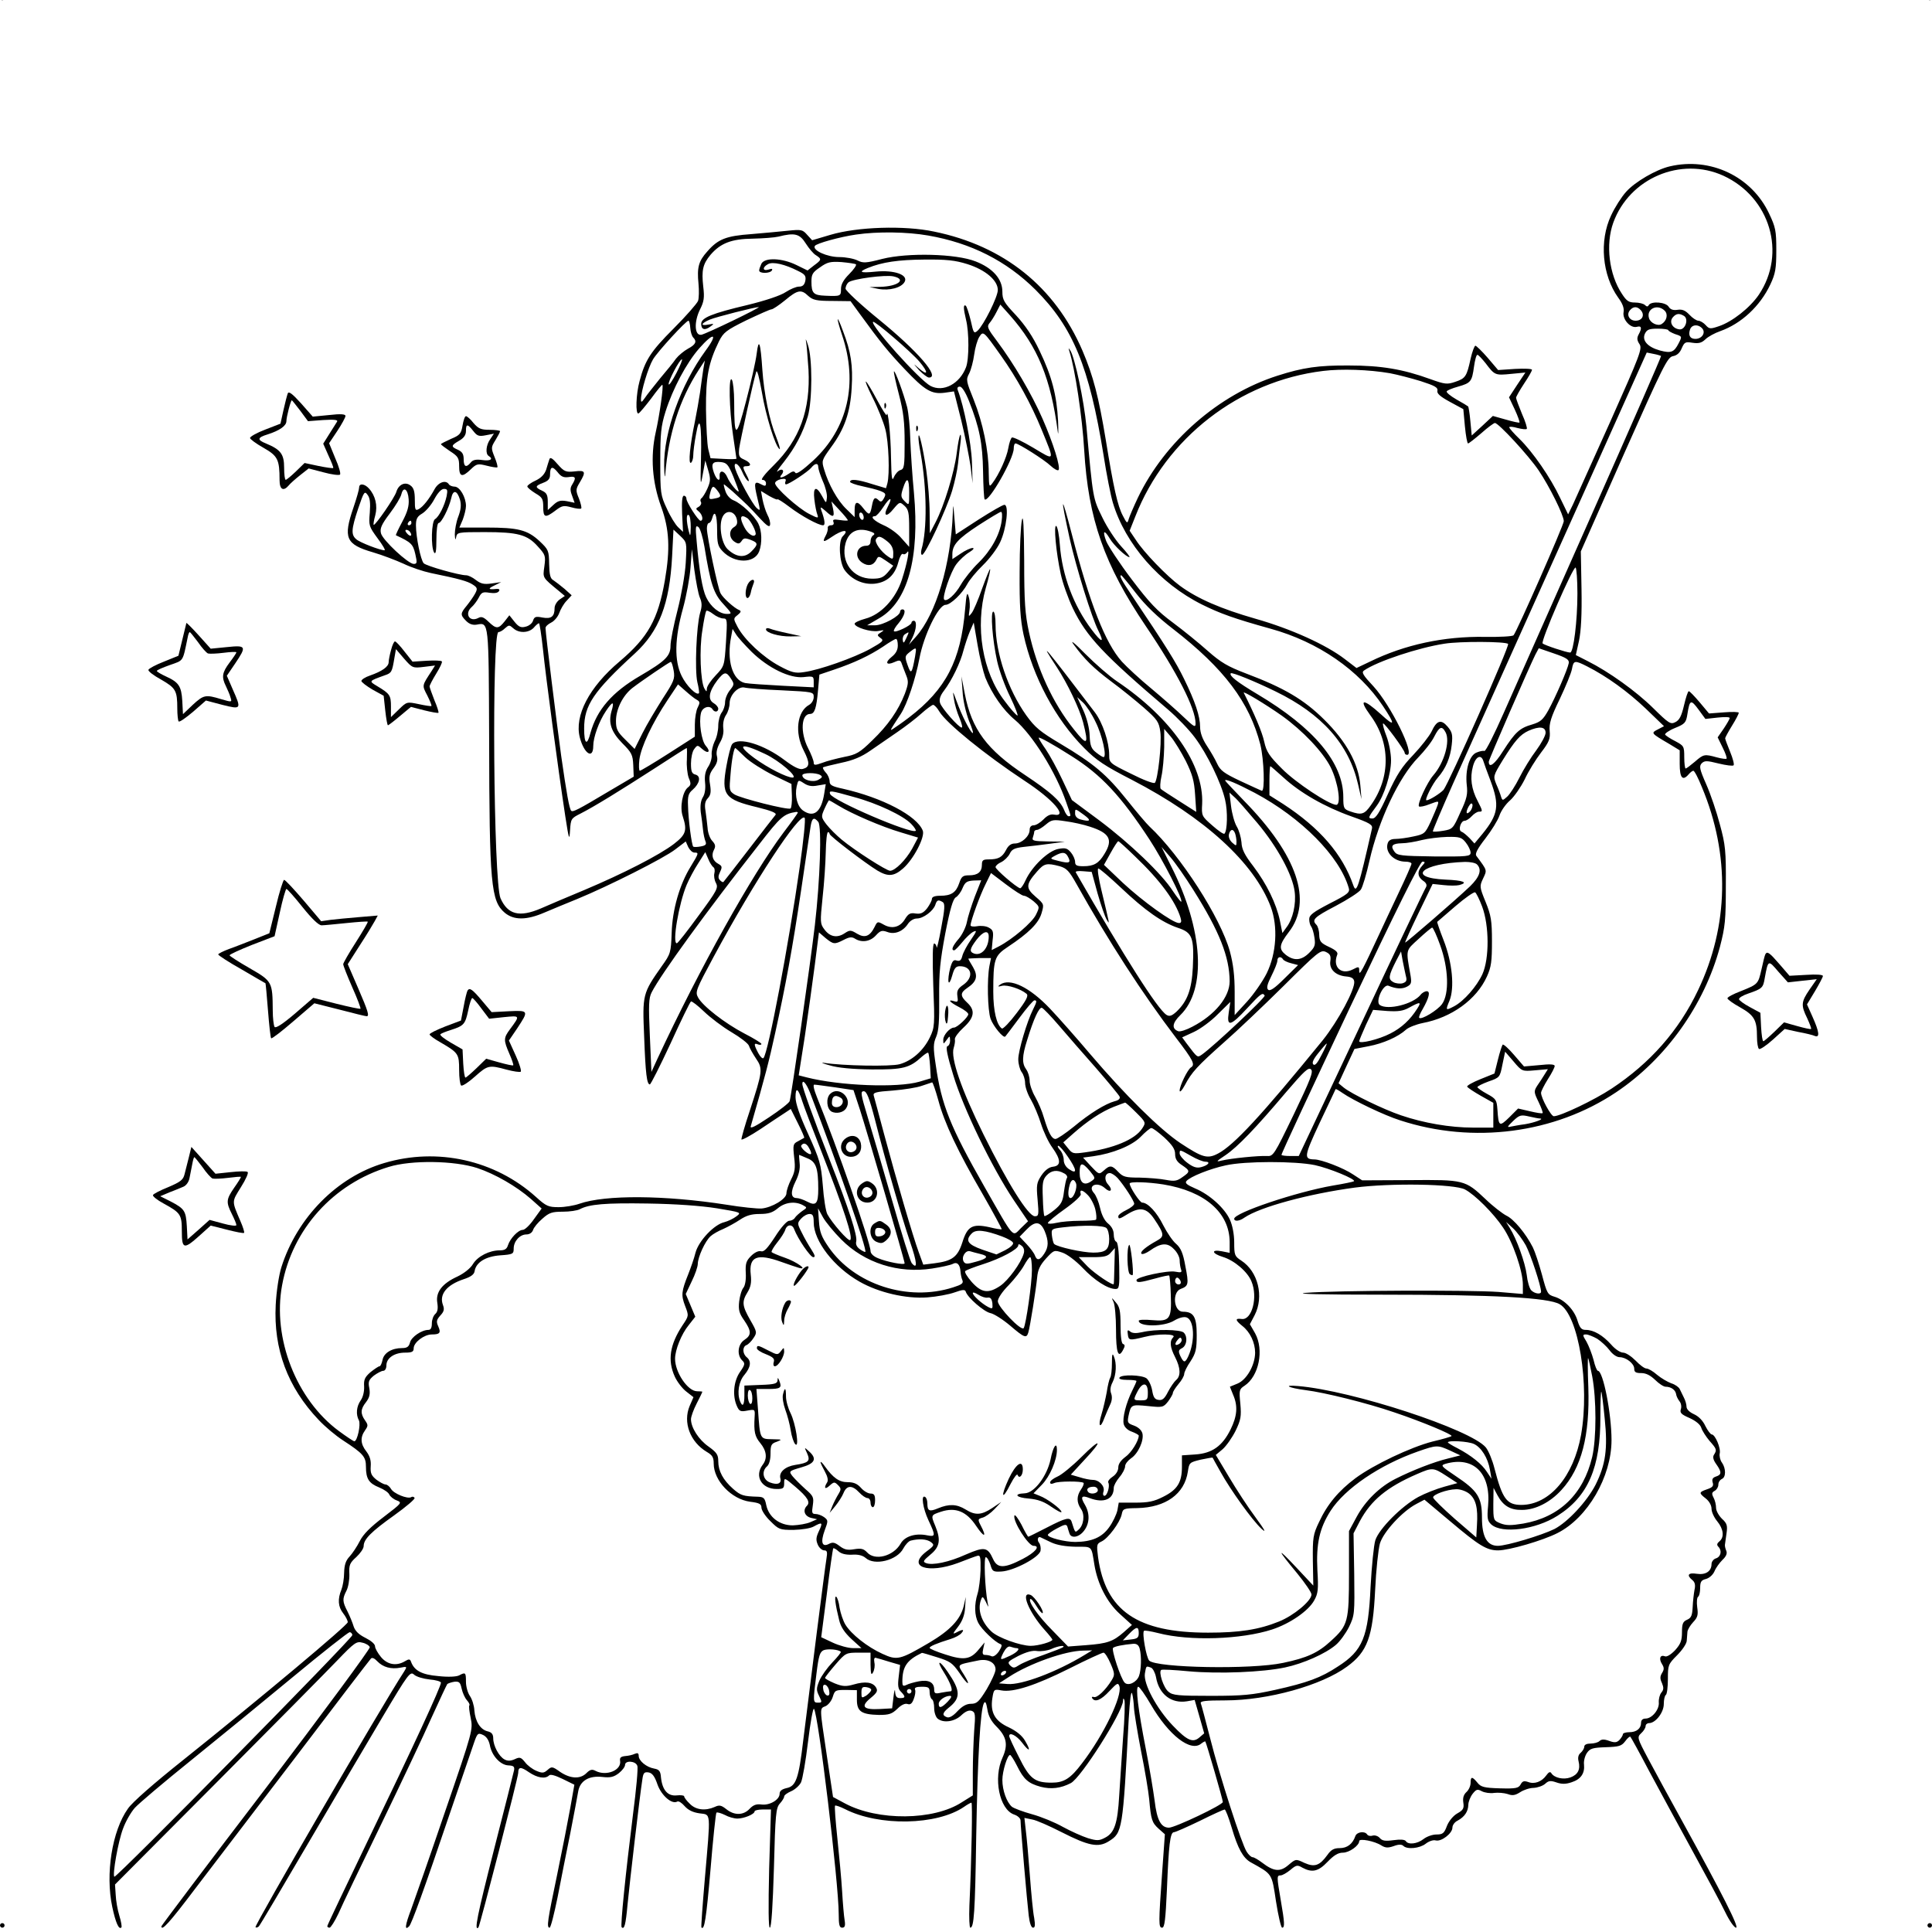 <?xml version="1.0" encoding="utf-8"?>
<!-- Generator: Adobe Illustrator 21.0.0, SVG Export Plug-In . SVG Version: 6.00 Build 0)  -->
<svg version="1.1" baseProfile="tiny" id="图层_1"
	 xmlns="http://www.w3.org/2000/svg" xmlns:xlink="http://www.w3.org/1999/xlink" x="0px" y="0px" viewBox="0 0 850 850"
	 xml:space="preserve">
<g transform="translate(0,0) scale(1,1)">
	<path d="M1-1.9c0.6,0,1,0.4,1,1c0,0.5-0.4,1-1,1c-0.5,0-1-0.5-1-1C0-1.5,0.5-1.9,1-1.9z"/>
	<path d="M849-1.9c0.6,0,1,0.4,1,1c0,0.5-0.4,1-1,1c-0.5,0-1-0.5-1-1C848-1.5,848.5-1.9,849-1.9z"/>
	<path d="M778.3,93.9c2.9,6.1,3.2,7.6,3.2,16.2c0,8.1-0.4,10.3-2.6,15c-4.5,9.6-12.8,17.3-22.1,20.6c-2.3,0.8-5.3,2.4-6.5,3.6
		c-1.7,1.6-3,1.9-5.7,1.5c-3.1-0.5-3.5-0.3-4.7,2.4c-0.8,2-2.1,3.2-3.9,3.5c-2.4,0.5-4.2,4.1-21.6,43.2l-18.9,42.7l0.3,16.5
		c0.2,11.2-0.2,18.5-1.1,22.8l-1.4,6.3l5.1,2.6c9.4,4.7,21.4,13.3,28.9,20.7c6.9,6.8,7.7,7.3,9.8,6.2c1.8-0.9,2.7-2.7,3.8-7.4
		c0.8-3.4,1.7-6.2,2.1-6.2c0.4,0,2.5,2.2,4.8,4.9l4.1,4.9l6.6-0.5c3.6-0.3,6.5-0.2,6.5,0.2c0,0.4-1.3,3-3,5.7c-1.6,2.6-3,5.2-3,5.5
		c0,0.4,1,3.1,2.2,6c1.2,2.9,1.9,5.6,1.5,5.9c-0.3,0.4-3.3,0-6.6-0.8c-5.2-1.3-6.1-1.3-7.4-0.1c-1.2,1.3-1,2.5,2,9.3
		c1.9,4.3,4.6,12.3,6,17.7c2.4,8.8,2.7,11.5,2.6,26.8c0,15.2-0.3,18.1-2.6,27c-6.9,25.6-23.7,49.2-45.6,63.9
		c-27.1,18.2-63,22.9-95.1,12.4c-7-2.2-20.7-8.8-25.3-12c-1.6-1.1-2.9-1.9-3.1-1.7c-0.1,0.2-3.2,6.9-7,14.8
		c-6.9,14.8-7.1,16-2.3,16.1c3,0,12.9,3.8,17,6.6l4,2.6l20.8-0.1c24-0.2,24.5-0.1,33.4,8.3c3.3,3.2,7.5,6.4,9.2,7.3
		c3.3,1.5,8.6,7.9,11.7,14c0.9,1.8,2.7,7.2,4,12c2.2,8.3,2.5,8.8,5.5,9.7c4.4,1.3,8.8,5.8,10.2,10.7c1,3.1,1.7,3.9,3.6,3.9
		c3.5,0,7.5,2.4,11.1,6.4c1.8,2.1,4.1,3.6,5.3,3.6c1.2,0,3.6,1.6,5.5,3.5c1.8,1.9,3.9,3.5,4.8,3.5c0.8,0,2.9,1.2,4.7,2.8
		c1.8,1.5,4.6,3.1,6.2,3.7c1.7,0.5,3.3,1.7,3.7,2.5c0.4,0.8,1.2,2.5,1.8,3.7c0.7,1.3,1.2,3.1,1.2,4.1c0,1.1,1.3,2.4,3.3,3.3
		c2,0.9,3.9,2.8,5,5.2c1,2,2.3,3.7,2.8,3.7c1.5,0,4.1,6.1,3.5,8.4c-0.2,1.1,0.2,3,1,4c1.8,2.6,1.8,6.5-0.1,7.2
		c-0.8,0.4-1.5,1.4-1.5,2.5c0,1-0.7,2.2-1.6,2.7c-1.3,0.7-1.4,1.3-0.5,3c0.6,1.1,1.1,3.1,1.1,4.5c0,1.3,1.2,3.4,2.6,4.8
		c2.2,2,2.5,3,2,6.4c-0.3,2.2-0.6,4.4-0.7,5c-0.1,0.5,0.2,1.8,0.6,2.7c0.5,1.2-0.1,2.5-1.7,4c-1.3,1.3-2.9,3.5-3.5,5
		c-0.7,1.6-2.3,3-3.8,3.4c-2,0.5-2.5,1.2-2.5,3.9c0,1.9-0.4,3.6-0.9,3.9s-0.7,2.4-0.4,4.6c0.5,3.4,0.2,4.5-1.8,6.6
		c-1.3,1.4-2.4,3.3-2.5,4.2c-0.1,1-0.2,2.7-0.3,3.9c0,1.3-2,4.2-4.2,6.4c-4,4-4.1,4.4-4.1,10.5c0,3.6-0.4,6.7-0.9,7s-0.9,2.1-0.9,4
		c0,3.7-3.6,8.4-6.5,8.4c-0.8,0-1.5,0.6-1.5,1.3c0,0.8-0.9,2.2-1.9,3.1c-1.9,1.8-1.9,2,3.1,11.4c2.9,5.4,9.6,17.8,15.1,27.7
		c17.3,31.4,25,46.5,23.5,46.5c-0.8,0-2.9-3-4.7-6.7c-1.8-3.8-8.4-16-14.6-27.3c-6.2-11.3-14.7-27-19-35c-4.2-8-7.9-14.7-8.2-15
		c-0.2-0.3-1.3,0.6-2.3,2c-1.6,2.1-2.7,2.4-8.5,2.6c-5.7,0.2-6.9,0.5-8.3,2.5c-0.9,1.3-1.5,3.6-1.3,5.1c0.4,3.9-1.4,6.5-5.4,7.8
		c-2.6,0.9-4.4,0.9-6.7,0.1c-2.6-0.9-3.5-0.8-5,0.6c-1,0.9-3.3,1.7-5.1,1.8c-1.7,0-4.4,0.9-5.9,1.9c-2.2,1.4-3.4,1.6-5.5,0.8
		c-1.6-0.5-4.2-0.7-5.9-0.5c-1.8,0.3-4.2-0.1-5.4-0.7c-2-1.1-2.5-0.9-4.1,1.1c-1,1.3-1.9,3.5-1.9,4.9c-0.1,2.9-1.6,5.2-4.7,6.9
		c-1.3,0.6-2.3,2-2.3,3.1c0,2.5-4.9,6.3-7.4,5.6c-1.1-0.3-3,0.4-4.4,1.5c-2.6,2-8.1,2.6-9.8,0.9c-0.7-0.7-2.1-0.7-4.2,0.1
		c-2.6,0.9-3.7,0.8-5.5-0.3c-2.9-1.9-9.7-3.2-9.7-1.9c0,2-4.4,5.1-7.2,5.1c-2.1,0-4,1.2-6.7,4c-4.1,4.3-6.8,4.9-11.1,2.6
		c-2.2-1.3-2.7-1.2-5.3,1c-1.6,1.3-3.5,2.4-4.3,2.4c-1.7,0-1.7,0.5,0.1,11c1.7,9.8,1.8,12,0.6,12c-0.5,0-1.7-5.2-2.7-11.5
		c-1.9-12.6-1.5-11.9-11.2-17.3c-3.3-1.9-5.6-6-8.3-15.2c-1.3-4.4-2.7-8-3.1-8c-0.4,0-5.3,2.2-10.9,5c-5.6,2.7-10.8,5-11.4,5
		c-1.7,0-2.3,5.5-3.1,25.2c-0.6,13.1-1,16.8-2.1,16.8c-1.6,0-1.6-1.8,0-24.3l1.2-16.8l-2.7-2.4c-3-2.7-3.4-4-4.2-13
		c-0.3-3.3-1.9-12.9-3.6-21.3c-1.6-8.3-3-16.9-3.1-19c-0.1-2-0.4-4.8-0.8-6.2c-0.5-1.5-1,2.7-1.5,11c-2.6,49.3-2.8,50.3-8.8,54
		c-4.6,2.9-8.9,2-20.7-4c-5.3-2.7-11.1-5.3-13-5.6l-3.4-0.7l0.6,5.4c0.4,3,1.2,11.9,1.8,19.9c0.6,8,1.4,16.4,1.9,18.7
		c0.5,3.2,0.4,4.3-0.5,4.3c-0.8,0-1.5-2-1.9-5.3c-0.7-5.7-3.6-39.2-3.6-41.9c0-0.9-1.3-2.1-2.9-2.6c-6.4-2.3-9.2-16-5-25.1
		c2.5-5.6,1.8-9.1-2.7-13.6c-2.3-2.3-3.6-4.7-4-7.6c-0.5-2.9-0.9-3.7-1.5-2.7c-1.6,2.8-2.8,24.1-3.4,58.5c-0.5,33.8-1,40.3-2.6,40.3
		c-0.4,0-0.6-4.4-0.4-9.7c1-21.4,1.4-45.3,0.9-45.3c-0.3,0-1.8,0.8-3.2,1.8c-11.9,8.2-37.5,8.7-52.5,1c-2.2-1.1-4.1-1.7-4.3-1.5
		c-0.3,0.3,0.2,6.7,1,14.3c0.8,7.7,1.8,18.2,2.1,23.4c0.3,5.2,0.8,11,1.1,12.7c0.4,2.5,0.1,3.3-1.1,3.3c-1.2,0-1.5-1.3-1.5-6
		c0-13.5-9-88.4-10.9-90.3c-0.4-0.4-1.6,6.1-2.6,14.5c-1,8.4-2.4,16.5-3.1,17.9c-0.7,1.4-2.7,3.2-4.4,3.9c-1.6,0.7-3,1.7-3,2.3
		c0,0.6-0.9,2-1.9,3.1c-1.7,1.9-2,4.5-2.6,28.3c-0.5,16.5-1.1,26.3-1.8,26.3c-0.6,0-0.7-8.7-0.3-26l0.8-26h-3.6
		c-2,0-3.6,0.4-3.6,0.8c0,1.3-4.7,3.2-7.6,3.2c-1.4,0-3.9-0.7-5.5-1.6c-1.7-0.8-3.3-1.3-3.7-1c-0.3,0.4-1.5,11.6-2.6,25
		c-1.9,21.9-2.7,26.9-4,25.5c-0.2-0.2,0.5-9.8,1.5-21.4c2.6-30.1,2.8-28.1-2.3-28.8c-2.9-0.4-5-1.4-6.6-3.2c-1.2-1.4-2.6-2.3-3.2-2
		c-2.3,1.4-6.9-2.5-8.7-7.4c-1.2-3.6-2.3-5.1-3.9-5.4c-1.9-0.3-2.4,0.1-2.8,3.2c-1.1,6.8-5.6,45.6-6.5,54.9
		c-0.8,8.8-1.4,11.2-2.6,10c-0.6-0.6,1.7-23.3,5-49.7c1.4-10.7,2.3-20.3,1.9-21.3c-0.7-2.2-5.4-2.5-5.4-0.4c0,0.8-1.2,2.4-2.7,3.6
		c-2.2,1.7-3.7,2.1-7.2,1.7c-6-0.7-9.9,1.7-10.7,6.3c-0.3,1.9-1.9,10.2-3.5,18.5c-1.7,8.2-4.2,21-5.6,28.2c-1.5,7.3-3,13.3-3.5,13.3
		c-1.4,0-0.9-3.2,3.3-23.2c2.2-10.6,4.8-23.9,5.8-29.5l1.8-10.2l-5.1-2.5c-3.3-1.6-5.4-2.2-6-1.6c-1.7,1.7-5.2,1.1-8.9-1.4
		c-3.6-2.5-4.7-2.4-4.7,0.3c0,1.9-16.9,67.3-17.5,68c-2,1.9-0.6-5,6.8-34.1c4.7-18.3,8.7-34.2,8.9-35.2c0.2-1.5-0.3-1.9-2.6-2
		c-3.5-0.2-7.3-4.3-8.1-9c-0.5-2.2-1.5-3.7-3-4.4c-2.2-1-2.5-0.8-4,3.6c-0.9,2.6-5.6,16.4-10.5,30.7c-11.5,34-16.9,48.8-18,49.9
		c-2.1,2.1-1.8-0.4,0.9-7.5c1.5-4.1,8.3-23.5,15-43.2c12.2-35.5,12.2-35.8,11.2-40.9c-0.6-2.8-0.9-5.3-0.6-5.6
		c0.3-0.3-0.2-1.3-1.1-2.3s-1.9-3.3-2.3-5.1c-0.6-2.8-1.1-3.2-3.2-3c-1.3,0.2-2.7,0.7-3.1,1c-0.3,0.4-3.4,7-6.9,14.7
		c-3.4,7.7-13.4,28.8-22.2,47c-8.8,18.1-17.3,35.8-18.8,39.3c-1.6,3.4-3.4,6.2-3.9,6.2c-0.6,0-1-0.3-1-0.7c0-0.4,8.4-18,18.6-39.2
		c18.9-39.1,31.4-66.1,31.4-67.9c0-0.5-2.3-1.2-5-1.4c-2.8-0.3-5.8-1.2-6.8-2.1c-1.7-1.6-2.5-0.6-13.9,18.6
		c-6.6,11.1-21.4,36.2-32.8,55.7c-11.4,19.5-21.1,35.9-21.6,36.4s-1.1,0.7-1.5,0.4c-0.6-0.7,55.4-97.2,65.4-112.5
		c1.4-2.2,1.3-2.3-1.6-1.7c-4.2,0.8-7.7-0.2-10.2-2.8c-1.2-1.3-2.3-1.8-2.8-1.2c-0.5,0.5-15.3,19.8-32.8,42.9
		c-17.6,23.1-37.8,49.5-44.8,58.7C74.5,846,71,849.8,71,847.5c0-0.3,20.7-27.8,46.1-61c25.3-33.3,45.8-61.1,45.6-61.8
		c-0.3-0.8-1.8-1.7-3.3-2c-2.5-0.7-3.5,0-10.8,7.6c-4.4,4.6-28.2,28.7-53,53.6l-45,45.2l0.3,4.5c0.1,2.5,0.8,6.6,1.6,9.2
		c0.8,2.6,1.2,4.9,0.9,5.2c-1.1,1.1-2.5-2-4-9c-3.1-14.5-0.1-33.5,6.9-43.3c1.9-2.8,11.4-11.1,24.2-21.3
		c34.4-27.5,72.5-59.4,72.5-60.7c0-0.7-0.9-2.5-2-3.9c-2.3-2.9-2.5-6.3-0.8-10.4c0.6-1.5,1.2-4.9,1.2-7.5c0.1-3.4,0.7-5.3,2.4-7.1
		c1.2-1.3,3.3-4.4,4.5-6.8c1.5-3,4.7-6.2,10.5-10.6c8.1-6.2,8.2-6.3,5.7-7.3c-1.4-0.5-2.8-1.7-3.2-2.5c-0.3-0.9-2.3-2.3-4.5-3.2
		c-4.5-1.8-5.8-3.8-5.8-9.1c0-4.4-1.2-5.8-10.1-11.6c-3.1-2-7.9-6-10.7-9c-13.7-14.4-19.9-31.2-18.9-50.6c0.3-6,1.4-13.1,2.5-16.6
		c6.9-21.8,24.5-39.7,45.2-45.8c23.4-7,48.8-1.3,66.8,14.9c4.5,4.1,5.5,4.5,10,4.5c2.7,0,6.8-0.7,9.1-1.5c11.4-4,37.5-3.8,64.6,0.4
		c6.6,1.1,13.6,1.8,15.5,1.7c4.6-0.4,11-4.2,11-6.7c0-1.1,0.9-3.8,2-6c1.7-3.3,2-5,1.4-9.8c-0.6-5.5-0.5-6,1.7-7.1
		c1.3-0.7,2.5-1.4,2.7-1.5c0.2-0.2-1.1-3.1-2.8-6.5l-3.1-6.2l-2.7,1.8c-1.5,1-6.3,4.1-10.7,7.1c-4.4,2.9-8.1,4.9-8.3,4.5
		c-0.1-0.4,1.5-6.2,3.7-12.7c5.6-17.2,5.8-18.4,2.7-22.9c-1.4-2.1-2.8-4.6-3.1-5.6c-0.3-1-3.8-3.7-7.7-6s-9.3-6.4-12.1-9.1
		c-2.7-2.6-5.3-4.6-5.7-4.4c-0.4,0.2-4.5,8.6-9,18.5c-4.6,9.9-8.7,18-9.1,18c-1.3,0-1.9-4.6-2.5-21c-0.8-18.6-0.7-19,7.8-31.1
		c3.8-5.3,4-5.9,4.3-14.5c0.3-10.3,3.5-21.4,8.4-29.3c3.6-5.9,3.6-6.1,1.6-6.1c-0.9,0-2-1.1-2.7-2.4l-1.1-2.5l-4.6,3.5
		c-5,3.9-29.5,16.2-43.1,21.8c-4.7,1.9-11.2,4.6-14.5,6c-7.9,3.4-13.4,3.4-17.4,0.1c-6.1-5.2-6.8-12.3-6.9-76.8
		c-0.2-51.6-0.1-51-5.4-50c-1.8,0.3-3.3-0.2-4.7-1.6c-2.7-2.7-2.6-3.3,0.3-6.8c1.2-1.5,2.9-3.9,3.6-5.2c1.2-2.2,1-2.7-1-4
		c-2.3-1.5-5.8-2.5-18.5-5.1c-3.3-0.7-8.7-2.5-12-4.1c-3.3-1.5-9.3-3.8-13.4-5c-12-3.5-13.2-6.3-8.6-19.7c1.4-4.1,2.5-8,2.5-8.8
		c0-2,2.4-1.7,4.3,0.4c2.9,3.2,3.9,7.6,2.8,11.8c-0.6,2.1-0.9,4-0.7,4.2c0.6,0.5,9.3-12,10-14.6c1-3.2,3.9-4.5,6.2-2.7
		c1.4,1,1.9,2.6,1.9,6.3c0,4.4,0.2,4.9,1.7,4.1c1.9-1,4.6-4.4,7-8.8c1.7-3.1,5-4.2,6.3-2.1c0.3,0.5,1.5,1,2.5,1c2.3,0,5,4.7,5,8.5
		c0,1.4-0.7,4.1-1.4,6l-1.5,3.5h11.7c14.2,0,18.2,1,23.6,6c3.9,3.7,4.1,4.1,4.2,10.1c0.1,4.7,0.5,6.4,1.9,7.1
		c0.9,0.6,3.1,2.3,4.9,3.8l3.1,2.8l-2.2,2.4c-1.3,1.3-2.7,3.8-3.3,5.5c-0.6,1.6-2.2,3.5-3.5,4.1c-1.4,0.7-2.5,1.7-2.5,2.4
		c0,2.3,4.9,41.7,6.9,56.3c2.3,16.1,3.6,23.4,4.4,24.1c0.7,0.7,2.9-0.4,16.3-8.4l11.2-6.6l-0.2-5.1c-0.2-4.5-0.7-5.5-4.8-9.6
		c-4.9-5-6.2-8.9-4.8-14c1.4-4.6,0.6-4.7-2.4-0.2c-3.1,4.6-5.6,11.6-5.6,15.4c0,6-4,3.5-5.9-3.7c-2.5-9.6,4.1-22.2,17.5-33.5
		c12.5-10.6,16.9-18.4,19.9-35.6c2.4-13.9,2-22.5-1.6-32.4c-4-10.9-4.8-22.2-2.4-32.9c1.7-7.6,3.5-20.2,2.9-20.8
		c-0.1-0.2-2.4,2.5-4.9,6c-2.6,3.4-5.1,6.4-5.6,6.6c-1.4,0.5-1.1-8.6,0.5-14.3c2.4-9.1,4.8-12.9,14.9-23c5.5-5.5,10.3-11,10.8-12.2
		c0.4-1.1,0.5-4.6,0.2-7.6c-0.7-7.1,0-9.9,3.9-14.2c4.7-5.4,8.2-6.8,19.3-7.6c5.5-0.5,12.8-1.1,16.2-1.5c5.8-0.6,6.4-0.5,8.4,1.8
		l2.2,2.4l8.1-2.4c11.8-3.5,32.5-4.2,45.6-1.4c30.7,6.3,53.1,24.3,65.2,52.3c4.8,11.2,7.2,20.6,10.3,39.4c3.4,21,5.2,29,7.5,33.3
		c1.8,3.5,2,3.6,2.6,1.4c0.4-1.3,2.2-5.5,4-9.3c11.9-24.8,35.5-45.4,61.4-53.7c11.2-3.6,18.1-4.6,31.5-4.5c14.1,0,23.7,1.6,35.8,6
		c6.4,2.3,7.4,2.4,10.9,1.2c4.5-1.5,5.1-2.3,6.8-10.2c0.7-3.1,1.7-5.7,2.1-5.7c0.4,0,2.9,2.4,5.4,5.3l4.6,5.4l7.5-0.5
		c4.1-0.2,7.4-0.1,7.4,0.4s-1.6,3.3-3.5,6.1c-1.9,2.9-3.5,5.7-3.5,6.2s1.2,3.7,2.6,7.1c1.5,3.3,2.4,6.3,2.1,6.6s-2.1,0.1-4.1-0.4
		c-2-0.6-3.6-0.7-3.6-0.3s2,2.7,4.5,5.1c5.9,5.8,13.6,16.9,17.9,26l3.5,7.2l2.1-4.3c1.1-2.4,8.5-18.8,16.4-36.4
		c13.2-29.6,14.2-32.2,12.9-34.2c-1.1-1.6-1.2-2.7-0.4-4.2c1.6-2.9,1.3-4-0.8-3.4c-2.8,0.7-6.4-3.3-5.8-6.5c0.3-1.7-0.4-3.7-2.4-6.4
		c-7-9.8-8.4-24.9-3.1-36.1c1.6-3.5,4.6-8.2,6.6-10.4c3.9-4.4,13.2-9.8,19.2-11.2C752.5,69,770.6,77.6,778.3,93.9z M709.8,97.9
		c-3.5,9.6-1.9,22.9,3.8,31.4c2,3.1,3,3.8,5.7,3.8c1.8,0,3.8,0.5,4.4,1.1c0.8,0.8,1.3,0.8,1.7,0c1.2-1.8,7.4-1.3,8.7,0.7
		c0.8,1.3,2,1.7,4,1.4c2.1-0.3,3.4,0.3,5.2,2.2c1.3,1.4,3.1,2.6,3.9,2.6s2.3,0.9,3.2,1.9c1.6,1.8,2.1,1.8,5.9,0.5
		c5.9-2,13.6-8.1,17.5-13.8c12.3-18.3,5-42.9-15.6-52.4C739.5,68.8,716.9,78.4,709.8,97.9z M376.6,103.2c-7,1-17.5,3.9-18.1,5
		c-1.2,1.9,5.4,4.9,10.7,4.9c2.9,0,6.5,0.7,8.1,1.5c2.4,1.2,3.6,1.2,10.9-0.7c11.2-2.8,32.4-2.3,41,1.1c7.5,2.9,11.8,7.7,11.8,13.3
		c0,3.6,0.7,4.8,6,10.4c4.1,4.5,7.4,9.3,10.4,15.7c5.4,11.2,7.5,19.5,8.1,30.7c0.2,4.7,0.1,6.9-0.1,5c-3.1-23.6-8.8-37.5-21.1-51.4
		l-4.2-4.7l-1.7,3.3c-0.9,1.8-2.3,4-3.1,4.9c-1.2,1.5-0.8,2.4,3.5,8.1c7.1,9.5,15,22.8,19.9,34c4.7,10.7,8,21.4,7,22.5
		c-0.4,0.4-2-0.5-3.5-1.9c-2.7-2.6-14.1-9.8-15.4-9.8c-0.5,0-0.8,1-0.8,2.2c0,4.6-11.1,24-12.8,22.4c-0.3-0.3-0.6-5.9-0.7-12.3
		c-0.2-12.4-1.6-19.4-6.2-31c-1.5-3.8-3.1-6.3-4-6.3c-1,0-1.3,0.6-0.9,1.6c2.7,7,5.9,23.2,6.2,31.4l0.3,9.5l-0.9-7.5
		c-0.6-4.1-2.4-13.2-4.1-20.2l-3.2-12.7l-4.2,0.6c-5.7,0.7-8.6-1-17.5-10.4c-7.1-7.5-10.5-11.6-19.8-24.4l-4-5.5l-8.1-0.1
		c-6.9,0-8.5-0.4-10.5-2.2c-3.1-3-4.7-2.7-10.2,1.9c-2.7,2.2-5.4,4-6,4c-0.6,0-5.5,2.2-11,4.8c-8.9,4.4-10.1,5.3-12.1,9.3
		c-4.6,9.4-5.8,15.6-5.7,29.9c0.1,7.4,0.5,15.3,1,17.5l1,4l5.7,0.3c3.1,0.2,5.7,0.1,5.7-0.1c0-0.2-0.7-4.8-1.5-10.3
		c-1.7-11.4-2-26.8-0.5-24.4c0.5,0.8,1,5.2,1,9.6c0,16.5,0.9,16.5,5.2-0.1c2.2-8.3,4.3-17.7,4.7-21c0.9-7.3,1.7-5,2.5,7.1
		c0.7,10.3,3.1,22.3,6.1,29.6c1.2,3.2,1.9,5.5,1.5,5.3c-1.9-1.1-6.1-14.8-7.8-25c-1.2-6.7-2.1-10.2-2.5-9c-1.3,4.1-7,30.1-7.5,33.7
		c-0.3,3.3-0.1,3.9,2.2,4.9c2.9,1.3,3.5,2.9,1.1,2.9c-1.9,0-1.9,0.4,0.1,4.2c0.9,1.6,1.1,2.7,0.5,2.3c-0.6-0.3-1.8-2.2-2.6-4.1
		c-1.6-3.8-4.1-4.8-3-1.2c1.2,3.9,7.6,15.6,9.4,17.2c1.7,1.5,1.7,1.3,0.3-4.4c-1.6-6.7-1.4-7.7,1.7-6c1.7,0.9,2.1,0.8,2.1-0.5
		c0-0.8-0.7-1.5-1.6-1.5s1.2-2.7,5-6.4c11.5-11.4,16.2-24.4,15.3-42.1c-0.4-5.5-0.8-11.1-1.1-12.5c-0.3-1.4,0.1-0.7,0.8,1.5
		c2.1,5.8,2,24.7,0,31.6c-2.2,7.3-5.4,13.5-10.5,20c-2.4,3-3.6,4.8-2.8,4.2c1.9-1.6,3.3-0.5,1.8,1.4c-1.6,1.8,0.2,1.6,3-0.3
		c1.7-1.2,2.5-1.4,3-0.5c0.5,0.8,3.2-1.1,7.9-5.4c15.2-14.1,19.8-34,12.7-55.1c-2.8-8.4-2.5-9.7,0.4-1.8c3.5,9.1,4.4,15.2,3.8,24.9
		c-0.6,10.8-3.1,18.1-9.1,26.2c-4.1,5.7-4.2,5.9-3,9.8c1.9,6.5,5.9,13.7,9.8,17.4l3.6,3.5v-3.2c0-3.8,1.2-4.1,3.8-0.7
		c2.6,3.3,3,3.2,3.8-1c0.7-3.7,1.3-4.2,3.1-2.4c0.8,0.8,1.4,0.5,2.2-1c1-1.9,0.8-2.2-1.6-3.2c-1.5-0.6-5.2-1.5-8-2.1
		c-2.9-0.6-5.3-1.5-5.3-1.9c0-1.4,3.3-1.1,9.8,1l6,1.8l0.6-2.1c1.1-4.1,0.6-18.3-0.9-23.9c-0.8-3.1-3.3-9.4-5.6-13.9
		c-5-10.1-3.4-9,2.1,1.3c2.2,4.1,4,6.9,4.1,6.4c0.5-3.5,1.8,8.9,1.9,18.5c0.2,9.2,0.4,11,1.3,8.8c0.6-1.4,1.9-2.9,2.9-3.1
		c1.6-0.5,1.8-1.7,1.8-12c0-9.1-0.5-13.5-2.5-21.2c-1.4-5.4-2.4-9.9-2.2-10.2c0.5-0.5,4.2,9.6,5.8,15.7c0.6,2.5,1.3,9,1.4,14.5
		c0.2,5.5,0.9,16,1.6,23.3c2.6,28.6-2.8,48-15.3,55.1l-5.3,3.1h3.5c3.5,0,11-4.1,11-6c0-0.6,0.5-1,1-1c1.8,0,1,2.8-1.6,6
		c-1.5,1.7-2.4,3.3-2.1,3.6c0.7,0.8,7.7-2.6,7.7-3.7c0-0.5,0.5-0.9,1-0.9c1.5,0,1.2,3.7-0.5,7.3l-1.6,3.2l3.1-3.5
		c8.8-9.9,15.4-31.9,16.2-54.5c0.1-4.3,0.2-3.9,0.7,2.3l0.6,7.2l10-6.5c5.5-3.5,10.6-6.5,11.4-6.5c2.1,0,0.9,10.6-1.9,16.5
		c-1.3,2.8-4.7,7.3-7.6,10.1s-5.9,6.5-6.8,8.2c-2.2,4.2-7.4,9.2-9.6,9.2c-3.1,0-9.6,13.4-11.5,23.6c-1.7,9-5.4,20.1-8.2,24.4
		c-5.1,7.8-4.9,7.5-3.3,6.5c0.8-0.5,4-2.7,7-5c16.2-12.4,22.7-25,24.6-47.5c0.6-7.1,0.9-8,1.6-5.5c0.5,1.6,0.6,4.3,0.3,6
		c-0.4,2.8-0.4,2.9,1,1.1c0.8-1,2.9-5.9,4.6-10.8c1.8-4.9,3.3-8.7,3.5-8.5c0.2,0.2-0.6,3.9-1.9,8.3c-4.8,17-1.5,37,8.3,49.7
		c2.5,3.4,5,6.2,5.6,6.4c0.5,0.2-0.9-3.5-3.1-8.1c-2.3-4.6-4.9-11.7-5.8-15.8c-2.1-9.5-3-21.8-1.7-21.8c0.6,0,1,2.6,1,5.7
		c0,12.5,5.5,28.7,13.5,39.9c3.9,5.4,6.1,7.2,15,12.5c14.8,8.8,20.3,13.5,29.2,24.6c4.3,5.4,8.8,10.7,10,11.8
		c13.7,12.8,31.3,40.1,35.4,55c1.5,5.6,2.1,10.7,2.1,17.9v10.1l5.5-6c2.9-3.2,6.8-8.8,8.6-12.4c4.3-8.8,5-20.6,1.8-29.2
		c-7.3-19.4-29.1-39.3-61.1-55.9c-11.9-6.1-15.7-8.6-21-14c-12.6-12.6-22.7-31.5-26.7-50c-1.4-6.6-1.8-12.7-1.7-27.5
		c0-10.5,0.5-20.7,1-22.8c0.6-2.7,0.9,2.6,1,18c0,18.2,0.4,23.4,2.1,31.3c3.5,16,10.4,31.1,19.7,42.7c6,7.6,6.7,7.1,4.1-3.1
		c-1.6-6-6.8-16.9-11.5-24.1c-8.6-13.1-5.4-9.2,16.7,19.8c3.4,4.5,6.3,13.1,6.3,18.8c0,3.4,0.2,3.6,9.6,8.2c5.3,2.7,10,4.5,10.5,4
		c1.3-1.4,3.1-17.4,2.4-22.4c-0.6-4.4-1.3-5.4-7.3-10.7c-3.7-3.2-10.1-8.4-14.2-11.4c-8-6-11.9-9.9-16.6-16.3
		c-1.8-2.4,0.2-0.9,5.1,4.1c4.4,4.4,10.7,9.9,14,12.1c23.8,16,38.2,36.7,37.4,53.9c-0.3,5.2-0.2,5.4,4.5,9.5
		c2.6,2.3,4.9,3.9,5.3,3.6c1.3-1.3,1.5-9.9,0.3-14.9c-1.7-7.5-7.9-20.2-13.3-27.4c-2.5-3.4-7.8-8.9-11.9-12.4
		c-28.2-24-35.8-32-41.8-44.5c-2.1-4.4-4.5-11.2-5.3-15c-2.1-9.5-3.2-21.9-2-21.2c0.6,0.4,1.3,4.1,1.6,8.4c1,13.3,6,26.6,13.9,37.1
		c4.5,6,5.9,6.3,3,0.5c-2.9-5.7-9.7-27.6-12.6-40.5c-4.2-19.2-3.8-20.2,0.9-2.1c7.9,30.6,14.8,48.2,22.1,56.3
		c2.1,2.3,7.9,7.7,12.9,11.8c4.9,4.1,11.4,9.8,14.3,12.6c4.5,4.3,5.2,4.7,5.2,2.8c0-6.6-8-22.3-21.8-42.7
		c-18.4-27.2-25.4-47.2-27.2-77.6c-0.8-14.3-4.1-36.1-6.5-43.4c-0.5-1.7-0.5-1.7,0.4-0.4c2,3.2,6,21.9,7.1,33.6
		c2.9,32,2.8,31.3,7,39.9c2.1,4.4,5.9,10.1,8.3,12.7c2.4,2.6,4,4.7,3.6,4.7c-1.4,0-6.9-5.2-8.6-8.1c-2.5-4.2-3.4-3.6-1.6,1.1
		c0.9,2.2,5.9,9.8,11.2,16.8c7.8,10.3,11.2,13.9,18.1,19c4.7,3.5,11.6,9.1,15.4,12.5c5.8,5.1,8.7,6.8,16.8,9.9
		c16.7,6.3,25.4,11.4,34.4,20.3c9.7,9.6,15.1,19.3,15.9,29l0.5,6l-1.5-6.5c-4-17.6-15.9-31-36.3-40.9c-9.2-4.5-19.1-8.5-19.7-8
		c-0.9,1,2.8,3.9,11.7,9.2c24.9,14.8,37.8,30.2,37.8,45.3c0,4.9,0.2,5.3,3.1,6.3c4.9,1.7,6.2,1.3,9-2.7c8.8-12.3,8.7-27.6-0.2-39.6
		c-5.4-7.4-3.2-7.6,4.7-0.4c6.2,5.7,6.4,4.7,0.9-3.6c-10.6-15.9-28.5-28.3-49.5-34.1c-16.2-4.5-22.2-6.7-30.1-10.6
		c-18.7-9.3-33.9-26.7-39.3-44.9c-0.9-3-2.8-12.5-4.1-21c-6.3-38.8-13.4-56.1-29.9-72.6c-12.8-12.7-28.3-20.6-47.3-23.9
		C399.1,102,386.1,101.8,376.6,103.2z M342.5,104.1c-1.6,0.4-6.7,0.8-11.3,0.9c-9.4,0.1-14.2,2-18.6,7.1c-3.4,4.1-4,6.8-3.2,14
		c0.6,4.9,0.3,6.6-1.4,10c-2.7,5.4-2.5,11.6,0.5,11.2c2-0.3,26.6-12.2,25.3-12.2c-1.6,0-18.6,4.3-21.5,5.5c-4,1.7-4.3,2.9-0.6,2.2
		c2.6-0.5,2.6-0.4,0.8,0.9c-2.4,1.8-4,1.3-4-1.2c0-2.7,4.7-4.6,20.3-8.3c8.2-2,14.7-4.2,16.9-5.7c2-1.3,4.6-2.4,5.8-2.4
		c1.6,0,2.4-0.7,2.8-2.5c0.4-2.2-0.1-2.9-3.2-4.4c-5.7-2.9-11.1-4.2-13.2-3c-2.6,1.4-2.4,3.2,0.2,2.4c1.5-0.5,1.9-0.4,1.5,0.4
		c-0.9,1.4-5.6,1.4-5.6,0c0-0.6,0.5-1.9,1-3c1.5-2.8,9.1-2.5,15.4,0.6l4.9,2.4l2.8-2.2c3.4-2.5,3.5-2.8,0.9-4.5
		c-1.1-0.6-3.1-3-4.5-5.2C351.8,102.8,349.6,102.3,342.5,104.1z M406.6,114.2c-11.4,0.1-18.4,1.1-24.8,3.7c-4.4,1.8-3.3,2.3,3.5,1.6
		c8.1-0.8,14.4,1.4,12.7,4.5c-1.4,2.6-6.7,4-11.6,3.1l-3.9-0.8l4.8-0.1c7.8-0.2,11.7-3.3,5.8-4.6c-3.6-0.8-17.9,1.1-19.8,2.6
		c-0.7,0.6-1.3,1.9-1.3,2.8c0.1,0.9,6.6,7,14.6,13.5c17.2,14,27.2,25.6,22.1,25.6c-0.7,0-2.6-1.5-4.3-3.2c-2.8-3.2-2.8-3.2-0.2-0.9
		c4.2,3.6,4.3,1.9,0.4-2.8c-3.8-4.5-19.8-18.2-20.5-17.6c-1.3,1.4,20.5,25.7,25.3,28.2c5.6,2.9,12.8-0.9,15.6-8.2
		c1.4-3.6,1.4-15.5,0-21c-1.2-5-1.2-6.8-0.1-6.1c0.4,0.3,1.4,3.3,2.2,6.6c1.2,5.5,1.4,5.8,3,4.4c2.7-2.5,8.9-14.9,8.9-17.9
		c0-4.3-5.5-8.9-13.4-11.4C420.2,114.5,416.3,114.1,406.6,114.2z M370.2,115.3c-4.9-0.3-6.2,0-9.4,2.3c-3.3,2.2-3.8,3.1-3.8,6.3
		c0,5.1,0.9,6,6,6.2c6.9,0.3,7,0.2,7-3c0-2,1.1-4,3.6-6.5c2-2,3.3-3.9,3-4.3C376.2,116,373.4,115.6,370.2,115.3z M717.1,136.5
		c-1.7,2-0.2,4.6,2.5,4.6c2.9,0,4.1-2.4,2.4-4.5C720.4,134.7,718.6,134.7,717.1,136.5z M725.5,140c0.6,2.1,3.8,3.6,5.5,2.6
		c2.3-1.4,3-4.3,1.4-5.9C729.2,133.5,724.2,135.9,725.5,140z M735.9,139.7c-1.6,2-0.1,4.8,2.9,5.2c2.6,0.4,4.3-4.5,2.1-5.9
		C738.8,137.7,737.4,137.9,735.9,139.7z M302.9,141.1c-1.1,0-13.5,13.5-15.6,17c-2.1,3.5-5.3,14.1-5.3,17.6c0,1.5,0.3,1.4,1.7-0.6
		c0.9-1.4,4-5.2,6.7-8.6c2.8-3.3,6-7.2,7-8.7c1.1-1.4,3.5-3.4,5.3-4.4c3.4-1.8,4-3.2,2.3-4.9c-0.6-0.6-1.2-2.5-1.3-4.2
		C303.6,142.5,303.2,141.1,302.9,141.1z M743.5,145.1c-0.8,2.5,0.1,4,2.4,4c2.8,0,4.6-2.6,3.1-4.5
		C747.2,142.5,744.2,142.7,743.5,145.1z M729.4,144.6c-3.9,0-4.8,0.4-5.7,2.2c-1.4,3,1.2,5.9,6.6,7.4c4.9,1.3,6.2,0.8,8.2-3.1
		c1.6-3.1,1.6-3.1-1.5-4.1c-1.6-0.6-3-1.4-3-1.7C734,144.9,731.9,144.6,729.4,144.6z M430.8,148.3c-0.8,1.3-1.8,4.7-2.2,7.7
		c-0.4,3-1.4,6.7-2.2,8.3c-1.5,2.8-1.3,3.4,2,11.6c4,10,6.6,22.5,6.6,32.1c0.1,6.2,0.2,6.5,1.6,4.6c2.9-3.8,6.3-11.3,7-15.4
		c0.4-2.3,1.1-4.4,1.6-4.7s4.7,1.7,9.4,4.5c9.7,5.8,9.5,6.3,3.7-7.9c-4.6-11.3-11-22.9-17.9-32.6
		C432.6,145.5,432.6,145.5,430.8,148.3z M307.6,153.3c-5.6,6.4-11.6,17.7-14.8,27.8c-2,6.4-2.3,9.6-2.3,22c0,13.8,0.1,14.8,2.9,20.7
		c1.5,3.4,3.8,7.1,5,8.2l2.1,2l-0.4-8c-0.2-5.3,0-7.9,0.8-7.9c0.6,0,1.1,0.6,1.1,1.3c0,1.6,5.2,9.7,6.2,9.7c1.4,0,0.9-2.7-0.8-4.1
		c-1.4-1.1-1.4-1.3,0.1-2.1c0.8-0.5,1.2-1.4,0.9-2c-0.4-0.6-0.3-1.3,0.2-1.7c0.5-0.3,1.7-2.2,2.6-4.2c1.4-3.2,1.5-4.3,0.4-8
		l-1.3-4.4l-1.1,6c-1,5.6-1.1,5.1-0.8-6.5c0.4-15.8-0.6-20.3-2.2-10.9c-0.7,3.6-1.2,7.7-1.2,9.2c0,1.4-0.5,2.9-1,3.2
		c-1.3,0.8-0.4-7.9,1.7-18c0.8-3.9,1.8-9.7,2.3-13c0.4-3.3,1.1-7.8,1.4-10l0.7-4l-2.6,4c-8.5,13.1-13.4,28.3-14.8,46
		c-0.2,2.2-0.4,0.6-0.5-3.5c-0.3-14.7,7.3-35.9,18.2-50.8C316.1,146.6,314.1,145.9,307.6,153.3z M727.5,155.7l-3-0.6l-21.4,47.7
		c-11.8,26.3-28.9,64.2-37.9,84.3c-9,20.1-20.6,45.9-25.8,57.4c-5.1,11.5-9.2,21.1-9,21.3c0.2,0.2,2.2,0.1,4.6-0.3
		c4.1-0.7,4.3-0.9,7.5-8.1c2.9-6.1,3.3-8.1,2.8-12.1c-0.7-6.7,1.2-13,4.3-14.2c1.4-0.6,2.9-0.9,3.5-0.7c0.6,0.1,4.4-7.5,8.5-16.8
		c4.2-9.4,21.5-48.4,38.5-86.8c17.1-38.5,30.9-70,30.7-70.2C730.6,156.5,729.2,156,727.5,155.7z M650,156.1c-0.5,0-1.1,2.4-1.5,5.2
		c-0.9,6.6-1.4,7.2-7,8.8c-2.5,0.7-4.8,1.6-5,2.1c-0.3,0.4,1.6,2,4.2,3.5c2.7,1.5,5,2.9,5.2,3.1c0.2,0.1,0.7,3.1,1,6.5l0.6,6.3
		l4.7-4.3l4.6-4.3l5.7,1.6c3.1,0.9,5.8,1.5,6,1.3s-0.7-2.8-2.1-5.8l-2.5-5.3l3.6-5.5l3.6-5.4l-6.3,0.6c-7,0.7-7.2,0.6-11.2-4.7
		C652,157.8,650.4,156.1,650,156.1z M300,158.1c-1,0-6.2,9.8-5.8,11c0.2,0.5,1.7-1.7,3.4-5C299.3,160.8,300.4,158.1,300,158.1z
		 M582.1,163.2c-36.9,4.5-69.1,29.5-82.6,64l-2.5,6.3l2.7,4c3.5,5.5,13.7,16,19.4,20.2c7.7,5.7,18.2,10.2,33.2,14.5
		c15.5,4.4,31.1,11.4,39.4,17.8l5.1,3.9l5.9-2.8c15.3-7.5,32.6-11.2,50.6-10.9c6.5,0.1,12.1-0.2,12.6-0.7
		c1.5-1.7,22.1-48.5,22.1-50.2c0-2.6-6.3-15.3-11.1-22.4c-4.4-6.5-17.6-20.8-19.2-20.8c-0.5,0-3.2,2-6,4.5c-2.9,2.5-5.5,4.5-5.8,4.5
		c-0.4,0-1-3.4-1.4-7.5l-0.7-7.6l-5.9-3.2c-4.4-2.4-5.8-3.7-5.5-4.9c0.3-1.4-1.1-2.2-7.3-4.2c-4.2-1.3-10.4-2.9-13.6-3.5
		C602.2,162.6,590.2,162.2,582.1,163.2z M317.2,203.3c-3.8-0.4-4.5,0.7-3.1,4.7c1.2,3.3,2.8,4.2,2.5,1.5c-0.2-2.9,2.1-2.6,3.4,0.5
		c1,2.5,5,7.3,5,6c0-0.2-1.1-3.1-2.4-6.4C320.4,204.3,319.7,203.6,317.2,203.3z M356.9,205.8c-1.5,1.8-9.8,7.3-11.1,7.3
		c-0.4,0-0.5-0.6-0.2-1.4c0.4-1-0.2-1.2-2-0.9c-1.4,0.3-2.6,1.1-2.6,1.8c0,1.9,10.1,11,15,13.5c3.9,2,4.2,2,3.6,0.3
		c-0.4-1-1-3.9-1.3-6.6c-0.7-5.6,0.8-6.3,3.4-1.5c1.8,3.3,1.8,3.3,2.1,0.7c0.2-1.4-0.6-4.7-1.8-7.3c-1.1-2.6-2-5.4-2-6.2
		C360,203.6,358.6,203.7,356.9,205.8z M397.3,214.8c-1.1,3.4-1,4,0.8,5.8c1.9,1.9,1.9,1.9,1.9-3.8C400,210.2,399,209.5,397.3,214.8z
		 M318.5,213.1c-0.2,0,0.1,1.4,0.7,3.1c0.6,1.8,2.1,3.4,3.7,4c3.2,1.3,8.8,6.5,10.7,10.1c1.6,3.1,1.8,8.6,0.4,12.3
		c-2.1,5.4-10.9,5.4-16.1-0.1c-2.1-2.2-2.4-3.5-2.4-9.5c0-6.6-1.1-9.1-2.2-4.9c-0.3,1.1-0.9,2-1.4,2s-0.9,1.1-0.9,2.4
		c0,3.4,4.8,26.3,6,28.5c1,2,6.1,6.6,8.2,7.4c1,0.4,0.8,1-0.7,2.2c-1.9,1.5-1.9,1.6,0,5.2c3,5.7,11.3,13.4,18.4,17.2
		c5.4,2.9,7,3.3,10.8,2.7c6.8-0.9,22-6.3,29.1-10.2c5.7-3.2,6.2-3.7,4.6-4.8c-1.6-1.2-1.6-1.4,0.2-2.5c1.6-1,1.5-1.1-1.2-0.6
		c-3.2,0.6-10.4-1.6-10.4-3.2c0-0.5,2.1-1.5,4.7-2.2c6.9-1.8,13.4-8.8,16.1-17.2c2.4-7.4,3.6-14.1,2.3-12c-0.5,0.7-1.3,1.1-1.9,0.7
		c-0.5-0.3-1.4,1.3-2,3.7c-1.5,5.7-5,8.8-10.4,9.4c-5.1,0.5-10.1-1.8-13.2-6c-2.3-3.2-2.9-12.8-0.8-14.9c3.2-3.2-0.1-3-5,0.4
		c-3.5,2.4-4.1,2.3-2.6-0.5c0.7-1.2,1.1-2.8,1-3.5c-0.2-0.6,0.5-1.2,1.4-1.2c1,0,1.4-0.5,1.1-1.4c-0.5-1.2,0.1-1.3,2.9-0.9
		c1.9,0.3,3.4,0.3,3.4,0.1c0-0.3-1.6-2.3-3.6-4.4l-3.6-3.9l0.7,3.2c0.8,3.9,0,4.1-3.3,1c-2.2-1.9-2.4-1.9-1.9-0.4
		c1.6,4.4,1.9,6.7,0.8,6.7c-2,0-9.4-4-14.8-8.1c-2.9-2.2-5.3-3.7-5.3-3.3c0,0.3-1.6-0.4-3.6-1.5l-3.6-2.2l0.7,3.8
		c0.4,2,1.3,5,2.1,6.6c0.9,1.6,1.4,3.6,1.2,4.5c-0.2,1.3-1.5,0.4-4.8-3.2c-4.4-4.8-5.2-5.6-11.8-11.6
		C320.3,214.5,318.7,213.1,318.5,213.1z M312.6,216.3c-0.9,3.4-0.8,3.6,1.9,3c2.8-0.5,3-1,1.1-3.5
		C313.9,213.6,313.4,213.6,312.6,216.3z M176.6,217.4c-0.3,1.4-2.6,5.2-5.1,8.5c-3.7,4.9-4.4,6.6-3.9,8.7c0.7,3,12,13.5,14.4,13.5
		c1.5,0,1.6-0.5,0.7-4.4c-1-4.3-1.8-5.1-8.5-8.2c-0.2-0.1,1.1-2.8,2.8-6c2.3-4.3,3-6.9,2.8-9.8C179.5,215.2,177.5,213.8,176.6,217.4
		z M195.3,215.1c-1.1,0-2.7,1.7-4.2,4.5c-1.3,2.5-3.7,5.3-5.3,6.3c-2.2,1.3-2.8,2.3-2.8,5.2c0,5.2,2.1,15.3,3.4,16.7
		c1.1,1.2,15.6,5.3,18.7,5.3c0.9,0,2.8,0.9,4.3,2.1c2.1,1.6,3.5,2,6.9,1.5l4.2-0.6l-3,1.5c-3,1.4-2.7,1.9,0.9,1.5
		c1.2-0.1,1.6,0.3,1.1,1c-0.5,0.8-2,1-4.1,0.7c-3-0.5-3.6-0.2-4.8,2.2c-0.8,1.5-2.2,3.3-3,4c-3.4,2.9-1.1,6.9,2.8,4.9
		c1.4-0.8,2.4-0.4,4.5,1.6c3.4,3.3,4.4,3.3,7.1-0.1l2.1-2.7l2.3,2.9c1.8,2.2,2.8,2.7,4.9,2.1c1.4-0.3,2.9-1.5,3.2-2.6
		c0.6-1.8,1.2-2,4.2-1.4c3.8,0.7,5.3-0.4,5.3-4.2c0-1.2,1-2.9,2.3-3.8l2.2-1.5l-2.5-2.1c-7.5-6.2-7.2-5.7-6.5-10.9
		c0.6-4.6,0.5-5.1-2.9-8.8c-4.6-5.2-8.8-6.3-23.4-6.3c-11.7,0-12.1,0.1-12.5,2.2c-0.3,1.6-0.5,1.2-0.6-1.2c0-1.9,0.6-5.4,1.5-7.7
		c1.2-3.2,1.4-5.2,0.8-7.5c-1.3-4.3-3.1-4.6-3.9-0.6c-1,4.3-4.3,10.8-5.5,10.8c-0.6,0-1,3.2-1,7.2c0,5.1-0.3,6.8-1,5.8
		c-1.5-2.4-1.2-13.8,0.4-14.7c1.7-1,4.2-5.9,5.1-10.1C197,215.6,196.9,215.1,195.3,215.1z M161.7,217.7c-1.3-1.8-1.6-1.4-4.1,6
		c-3.1,9.3-3.2,11.6-0.8,13.6c1.6,1.4,10.4,4.8,12.4,4.8c0.5,0-0.9-2.4-3.1-5.3c-3.8-5.2-3.9-5.6-3.4-11.3
		C163,221.3,162.8,219.1,161.7,217.7z M388.6,223.1c-1.4,2.2-3.1,4-3.6,4c-2.5,0-0.5,2.1,3.8,4c2.6,1.1,6.2,3.7,7.9,5.8l3.3,3.7
		v-8.1c0-6.9-0.3-8.4-2.1-10c-2-1.8-2.1-1.8-4.8,1.4c-3.1,3.9-4.7,3.2-2.5-1C392.9,218.4,391.6,218.5,388.6,223.1z M318,227.2
		c-1.9,3.5-0.7,11.7,2.1,14.4c3.8,3.6,7.5,4,10.4,1.1c3.2-3.2,3.1-3.9-0.3-5.2c-2.4-0.9-3.1-0.8-3.9,0.5c-0.9,1.3-1.5,1.4-2.9,0.5
		c-2.6-1.5-2.9-5-0.6-6.5c1.5-0.9,1.8-1.8,1.3-3.8C323.1,224.8,319.6,224.2,318,227.2z M379,225.6c-0.5-0.3-1,0.1-1,0.9
		c0,0.8,0.5,1.8,1,2.1c0.6,0.3,1-0.1,1-0.9C380,226.9,379.6,225.9,379,225.6z M440.4,225.2c-0.5,0-4.9,2.7-9.9,5.9
		c-9,5.9-11.5,8.6-11.5,12.7v2.2l3.6-2.4c2-1.4,4.4-2.5,5.3-2.5s0.3,0.8-1.5,1.9c-1.8,1.1-4.3,3.4-5.7,5.3
		c-2.4,3.2-6.3,14.5-5.3,15.5c1.1,1.1,4.8-2.1,7.3-6.5c1.5-2.6,5-7,7.8-9.7c5.6-5.5,9.4-12.4,10.2-18.5
		C441,226.9,440.9,225.1,440.4,225.2z M303,226.6c-1.1-0.7-1.1,2.5,0,7c0.7,2.7,0.8,2.5,0.9-1.7C303.9,229.3,303.6,226.9,303,226.6z
		 M327.5,232c1.5,2.9,4.1,4.6,4.9,3.2c0.6-0.9-2.1-6.3-3.7-7.3C325.7,226,325.2,227.7,327.5,232z M180.6,229.1c-0.3,0-0.8,0.4-1.1,1
		c-0.3,0.5-0.1,1,0.4,1c0.6,0,1.1-0.5,1.1-1C181,229.5,180.8,229.1,180.6,229.1z M307.3,231.9c-1.3-1-1.4-0.1-0.8,6.3
		c1.1,12.6,2.5,21.1,4.2,24.6c2,4.2,5.8,7.3,9.1,7.3c2.4,0,2.3-0.1-1.6-4.4c-4.2-4.5-5.6-8.7-8.3-25.3
		C309.2,236.4,308.1,232.6,307.3,231.9z M178.8,233.1c-0.6,0-0.6,0.6,0.2,1.5c1.4,1.7,2.6,1.3,1.5-0.4
		C180.2,233.6,179.4,233.1,178.8,233.1z M299.3,235.8l-3-2.8l-0.6,11.8c-1.1,20.9-5.7,32.9-16.4,42.7c-18.2,16.7-22.3,22.8-22.3,33
		c0,7,1.3,7.8,2.8,1.9c2.8-10.1,9.5-17.9,21.9-25.1c11.1-6.5,13.3-8.7,13.3-13.2c0-2.1,1.4-9.2,3.1-15.7c1.7-6.7,3.3-15.7,3.6-20.8
		C302.2,238.6,302.2,238.6,299.3,235.8z M372,239c-2.2,8.3,3.2,15.6,11.7,15.6c3.7,0,4.9-0.5,6.9-2.8l2.4-2.9l-3.2-2.2
		c-3.1-2.1-3.4-2.2-4.2-0.5c-1.3,2.6-3.6,3.1-6.2,1.4c-3.8-2.5-2.6-7.5,1.8-7.5c1.1,0,1.8-0.7,1.8-1.9c0-1.1,0.5-2.3,1.2-2.7
		c0.8-0.5,0.6-1-0.8-1.5C377.7,231.8,373.5,233.6,372,239z M385.4,237.2c-0.8,1.3,2.2,5.6,5.4,7.7c2.1,1.4,2.2,1.3,2.2-1.6
		c0-2.1-0.8-3.7-2.6-5.1C387.4,235.8,386.4,235.6,385.4,237.2z M305.5,250.8l-1.1-9.2l-0.6,8c-0.3,4.4-1.8,12.5-3.3,18
		c-3.7,13.2-3.9,23.1-0.6,29.8c2.1,4.3,6.5,8.7,7.6,7.6c0.2-0.3-0.1-2.5-0.7-4.9c-1.2-5.3-0.4-24.7,1.2-30.4
		c0.9-2.9,0.9-4.5-0.1-6.8C307.2,261.3,306.2,255.8,305.5,250.8z M693.2,249.7c-1.1-0.6-15.5,32.5-14.5,33.4c0.9,0.8,10.6,4,12.1,4
		s3.2-14,3.2-26C694,255.1,693.6,250,693.2,249.7z M493.3,253.1c-1,0,0.2,2.3,4.4,8.5c15.4,22.9,19.7,29.8,23.2,37
		c4.9,10,7.1,16.5,7.1,21.3c0,2.4,1,5.2,2.9,8.1c1.6,2.4,3.7,6,4.6,8c1.4,3,3,4.2,10.2,7.6c4.7,2.2,8.9,4.1,9.4,4.3
		c1.5,0.6,1-13.9-0.6-20.3c-4.8-18.7-16-33.5-38.3-50.8c-6.9-5.3-12.3-10.5-16.4-15.8C496.4,256.6,493.5,253.1,493.3,253.1z
		 M313.7,270.1c-1.4-1.1-2.8-1.7-3-1.3c-0.3,0.5-1.1,4.3-1.7,8.6c-1.4,8.2-0.8,22.5,0.9,25.5c1,1.6,1,1.6,1.1,0
		c0-0.9,1.7-3.5,3.9-5.8c3.8-4,3.8-4.1,4.5-14.5c0.6-9.9,0.6-10.5-1.2-10.5C317.1,272.1,315.1,271.2,313.7,270.1z M237.1,274.2
		c-0.3,0-1.4,0.9-2.3,2c-2.2,2.3-6.5,2.5-9,0.2c-1.7-1.5-1.9-1.5-3.6,0c-1,1-2.3,1.7-2.9,1.7c-3,0-2.2,110,0.9,117.1
		c3.2,7.2,8.3,8.5,17.7,4.5c3.1-1.4,11.7-5,19.1-8.1c17.1-7.2,33.1-15.4,39.5-20.3c5.3-4.1,5.9-5.9,3.9-12.1c-1.4-4-0.1-11,2.3-12.8
		c1.3-1,1.4-1.7,0.3-4.2c-0.6-1.7-1-5.3-0.8-8c0.1-2.8,0.1-5.1-0.1-5.1c-0.2,0-6.5,4-14,8.9c-15.5,10-26.7,16.9-32.8,20
		c-4,2-4.2,2.3-4.5,7.3c-0.3,4.8-0.5,4.1-2.1-6.2c-3.3-21.8-8.6-61.5-9.8-73.3C238.2,279.4,237.4,274.1,237.1,274.2z M430.1,283.8
		l-1.7-9.9l-1.7,3.9c-0.9,2.1-2.1,5.8-2.8,8.3c-1.3,5.3-5.1,13.2-8.6,17.8c-1.7,2.2-2.2,3.9-1.7,5.4c0.7,2.3,8.2,10.8,9.5,10.8
		c0.5,0,0-1.9-1-4.3c-1-2.3-2.1-6-2.4-8.2c-0.6-3.9-0.6-3.9,1.2,1c2.2,6.1,5.8,13.2,7,13.9c0.5,0.3-0.2-2.1-1.6-5.4
		c-1.3-3.4-2.6-8.9-2.8-12.7l-0.5-6.8l1.5,7.8c3,15.4,9.6,24.4,26.5,35.6c11.1,7.4,15.4,11.2,17.1,15.2c0.6,1.6,1.5,2.9,2,2.9
		c1.2,0,1.2,0.2-1-6.1c-4.5-13.2-14.9-29.8-22.6-36.3c-5.1-4.2-10.1-11.4-13-18.6C432.6,295.6,431,289.2,430.1,283.8z M323.9,279.2
		l-1.6-2.5l-0.6,3.3c-2.1,10.4,0.5,19.3,6.1,20.5c1.5,0.3,8.9,0.8,16.5,1.2l13.7,0.7v-2.5c0-2.4-0.2-2.5-4.5-2
		c-6,0.6-15.4-3.9-22.8-11.1C327.8,283.9,324.7,280.5,323.9,279.2z M398.2,279c-0.8,0.5-1.2,1.7-1,2.7c0.2,1.5,0.5,1.3,1.5-0.9
		C400.1,277.8,400.1,277.8,398.2,279z M394.2,281.1c-0.4,0-3,1.5-5.7,3.4c-5.9,3.9-12.6,7.1-21.5,10.1l-6.5,2.2l-0.6,6.9
		c-0.7,7.9-1.5,10.4-3.5,10.4c-3.9,0-4.4,8.1-0.9,15c1.4,2.7,2.5,5.6,2.5,6.4c0,1.2,0.5,1.3,3.8,0.1c2-0.8,6.4-1.9,9.7-2.6
		c5.2-1,6.7-1.8,12.2-7.2c7-6.7,11.5-13.2,14.4-20.6c1.6-4.4,1.7-5.4,0.5-8.3c-0.7-1.8-1.6-4.1-1.9-5c-0.5-1.5-1-1.6-3.2-0.6
		c-3.6,1.6-4.3,0.2-1.2-2.3c1.8-1.4,2.7-3,2.7-5C395,282.4,394.7,281.1,394.2,281.1z M635.5,283.2c-11.2,1.7-29.5,7.7-35.4,11.8
		c-1.2,0.8-0.4,2.1,4.2,7c7.6,8.3,18.4,30.1,14.8,30.1c-0.6,0-1.1-0.4-1.1-0.9c0-1.2-9-13.4-9.5-12.9c-0.3,0.2,0.4,2.8,1.5,5.6
		c1.1,2.9,2,7.6,2,10.6c0,6.1-3,15.5-6.3,20c-3.8,5.1-4,5.6-1.9,5.6c1.5,0,3.1-2.5,6.8-10.7c3.9-8.6,6.2-12.1,11.2-17.3
		c3.4-3.6,7-8.2,8-10.2c2.3-5,4.2-5.6,7.1-2.2c2,2.4,2.3,3.5,1.8,8c-0.6,5.6-2.6,10.4-6.1,14.4c-2.3,2.6-6,10-5,10
		c1.3,0,6-3,7.5-4.6c2.3-2.8,29.2-63.4,28.4-64.2C662.5,282.2,642.2,282.1,635.5,283.2z M400.2,286.9c-2.1,1.7-2.2,2-0.9,5.7
		c1.5,4.3,1.9,3.9,3.3-3.8C403.3,284.6,403.3,284.5,400.2,286.9z M683.7,287.5l-6.7-2.3l-1.5,2.8c-2.5,5-20.5,46.2-20.5,47.1
		c0,3.1,2.6,1.2,6.3-4.7c5.4-8.4,7.3-10.1,12.9-11.7c3.6-1.1,4.7-2.1,7-6.2c3.1-5.6,8.5-18,9-20.8
		C690.4,290.2,689.2,289.4,683.7,287.5z M295.1,291.2c-0.8,0.2-12.6,8.2-16.9,11.5c-4.2,3.3-7.2,9.3-7.2,14.5c0,3.5,0.6,4.8,4.1,8.2
		l4.1,4.1l3.5-7c1.9-3.8,6-10.6,8.9-15.2c4.9-7.5,5.4-8.7,4.8-12.2C296,292.9,295.5,291.2,295.1,291.2z M691.6,294.3
		c-0.3,1.8-2.8,7.8-5.4,13.3c-3.9,8-4.7,10.8-4.4,14c0.3,3.4-0.2,4.8-3.8,9.5c-2.3,3-5.6,8.3-7.2,11.8c-1.7,3.4-4.6,7.6-6.4,9.2
		c-1.9,1.6-4,4.6-4.7,6.7c-0.7,2.1-3.5,6.6-6.2,10.1c-3.5,4.5-4.6,6.7-4,7.6c4.9,6.6,4.8,6.2,3,10c-1.6,3.4-1.6,3.7,1.1,10.3
		c2.4,5.9,2.8,8.2,2.8,17.3c0,8.8-0.3,11.3-2.2,15.5c-4.6,10.2-15.6,18.1-28.3,20.5c-2.9,0.6-6.2,1.9-7.3,2.9
		c-3.5,3.2-10.1,6.1-16.5,7.3l-6.2,1.2l-3.5,7.5l-3.5,7.6l2.3,1.9c3.5,2.8,17.5,9.6,25.2,12.2c10,3.4,21.6,5.4,31.7,5.4h8.9v-5.4
		v-5.5l-5.5-3.1c-3-1.7-5.7-3.5-6-4c-0.3-0.4,2.3-1.9,5.8-3.3l6.2-2.5l1.5-6c0.8-3.3,1.8-6.3,2.1-6.7c0.4-0.3,2.6,1.7,5,4.5l4.4,5.1
		l6.8-0.6c4.5-0.5,6.7-0.4,6.7,0.4c0,0.6-1.3,3.2-3,5.8c-1.6,2.6-3,5.3-3,6c0,2.3,4.4,10.3,5.6,10.3c2.9,0,17.8-7.1,25.5-12.2
		c16.9-11.2,29.5-25.4,38-43.3c13.5-28.3,14.1-59.5,1.7-89.2c-1.6-4-3.3-7.3-3.8-7.3c-0.4,0-1.3,0.7-2,1.5c-2.7,3.2-4,1.7-4-4.5v-6
		l-4.6-2.8c-8.2-4.8-8.1-4.8-5-6.4l2.7-1.4l-8.1-7.8c-7.8-7.4-17-14.1-25.7-18.5C692.8,290.4,692.3,290.5,691.6,294.3z M315.6,299.3
		c-3.7,4.9-4.3,8.4-1.7,10c1.2,0.7,2.1,1.8,2.1,2.5c0,1.5-1.6,1.7-2.5,0.3c-1.2-2-4.5-1-5.1,1.6c-1,4.1,0.2,12.2,2.1,14.4
		c2.4,2.7,1.1,3.8-1.6,1.4c-2-1.8-2.1-1.8-3.5,0.1c-0.8,1-1.4,3.9-1.4,6.3c0,3.6,0.4,4.5,2,4.9c2.5,0.7,1.9,3.9-1.3,6.7
		c-1.8,1.5-2.2,2.8-2,7c0.1,5.9,1.6,17.3,2.3,18c0.3,0.2,1.8,0.2,3.3-0.1c2.2-0.4,2.6-0.9,2.1-2.2c-0.4-0.9-0.9-3.2-1.1-5.1
		c-0.2-1.9-0.6-5.4-1-7.8c-0.3-2.8,0-5,0.9-6.5c0.9-1.4,1.3-3.8,1-6.5c-0.3-3,0.1-5,1.4-7c1-1.5,1.7-3.9,1.5-5.4
		c-0.1-1.4,0.5-4,1.3-5.7c0.9-1.6,1.6-4.7,1.6-6.9c0-2.1,0.7-4.7,1.5-5.8c0.8-1,1.5-3.1,1.5-4.5c0-1.5,0.9-3.8,2.1-5.3
		c2-2.5,2-2.8,0.5-5.1C319.5,295.3,318.6,295.5,315.6,299.3z M301.6,304l-3.3-2.9l-4.6,6.9c-6.8,10.2-11.7,20.7-12.4,26.2
		c-0.3,2.7-0.2,4.9,0.2,4.9c0.4,0,6.1-3.4,12.5-7.5l11.7-7.5v-5.3c0-2.9,0.6-6.4,1.3-7.6c1-2,1-2.5-0.4-3.3
		C305.6,307.4,303.4,305.6,301.6,304z M327.6,302.5c-2.8-0.7-6.6,3.3-6.6,6.9c0,1.5-0.7,3.9-1.6,5.2c-1,1.5-1.4,3.7-1.2,5.7
		c0.3,2.1-0.2,4.3-1.5,6.5c-1.2,2.2-1.7,4.2-1.3,5.8c0.5,1.8,0,3.4-1.5,5.4c-1.8,2.4-2.1,3.8-1.5,7.2c0.5,3.2,0.3,4.6-1,6
		c-1.2,1.3-1.5,2.8-1,5.6c0.3,2.1,0.7,5.4,0.9,7.4c0.1,2.1,1,4.6,2,5.7c1.5,1.6,1.6,2.5,0.8,4c-1.3,2.5-0.5,4.9,2,6.2
		c1.6,0.9,1.7,1.4,0.7,3.5c-0.9,1.9-0.9,2.8,0,3.7c0.6,0.6,1.3,1,1.5,0.7c0.2-0.2,5.3-6.7,11.2-14.4c5.9-7.7,11.2-14.5,11.7-15.1
		c0.6-0.8-1.8-1.8-7.9-3.3c-14.6-3.5-16-5.4-13.7-18.2c0.8-4.5,1.9-8.8,2.5-9.6c2.8-3.3,14,0.1,23.2,7.1c4,3,6.5,4.2,7.9,3.8
		c3.1-0.8,3.2-2.6,0.4-8.1c-4.1-7.9-2.9-17.2,2.4-20.1c1.1-0.6,2-2.1,2-3.4c0-2.3-0.2-2.3-14.2-3C336,303.4,328.7,302.8,327.6,302.5
		z M547.2,304.8c4.7,9.3,8.1,17.3,9,21.5c1,4.5,2.2,6.3,7.8,11.9c6,6.1,20.7,15.8,23.9,15.9c2.3,0,0.8-10-2.5-16.6
		c-3.4-6.7-12.2-16-21.4-22.6C556.6,309.7,546.6,303.7,547.2,304.8z M476.5,309.1l-2.6-2.4l2.7,5.8c1.6,3.5,2.7,7.9,2.8,11.1
		c0.2,4.5,0.7,5.8,2.9,7.5c1.4,1.1,2.8,2,3.2,2c1.6,0-0.6-9.8-3.5-15.5C480.4,314.2,477.9,310.4,476.5,309.1z M750.3,316.3l-3-4.1
		c-3.4-4.6-3.9-4.4-4.9,1.9c-0.6,3.9-1.1,4.4-5.5,6.2c-2.7,1.1-4.6,2.5-4.3,2.9c0.3,0.5,2.3,1.8,4.5,2.9c3.7,2,3.9,2.2,3.9,7
		c0,2.8,0.3,5,0.6,5c0.4,0,2.2-1.4,4.1-3c3.8-3.3,4.2-3.4,9.6-1.9c2.2,0.6,4.1,0.8,4.3,0.6c0.3-0.3-0.5-2.5-1.7-4.9l-2.2-4.5
		l2.7-3.9c1.4-2.1,2.6-4.2,2.6-4.6c0-0.5-2.4-0.5-5.3-0.2L750.3,316.3z M410.5,310.1c-0.5,0.1-2.9,1.8-5.1,3.8
		c-2.3,2.1-7,5.7-10.5,8.1c-3.5,2.4-8.9,6.1-11.9,8.2c-4,2.8-7.6,4.3-12.9,5.4c-4.1,0.9-7.7,1.8-8,2c-0.2,0.3,0.3,1.3,1.2,2.3
		c1,1,1.7,2.8,1.7,3.9c0,1.6,1.1,2.2,5.8,3.2c17.3,3.9,32.7,11.9,35.2,18.5c1,2.8-4.1,12.6-8.7,16.6c-4,3.5-6.6,3.7-11.3,0.9
		c-5.4-3.3-21-15.2-21-16.1c0-0.4-0.3-0.8-0.7-0.8c-0.5,0-0.9,3.9-1,8.8c-0.1,4.8-0.7,13.8-1.4,20c-1.1,10.8-1.1,11.5,0.8,14
		c2.4,3.3,5.6,3.9,8.9,1.7c2.3-1.5,2.7-1.5,5.5,0.2c3.4,2,5.6,1.2,7.7-3c1.2-2.5,1.3-2.5,4-1c3.7,2.1,7.3,1.1,9.4-2.5
		c1.4-2.3,2.3-2.8,4.6-2.4c2.3,0.3,3.4-0.2,5.1-2.3c1.1-1.5,2.1-3.4,2.1-4.1c0-0.9,1.2-1.4,3.6-1.4c4.9,0,7-1.4,8.4-5.5
		c1-3,1.6-3.5,4.4-3.5c3.8,0,5.6-1.5,5.6-4.7c0-1.9,0.5-2.3,2.9-2.3c4.3,0,6-0.9,7.7-4.1c1-2,2.2-2.9,3.9-2.9c3,0,6.5-3.2,6.5-6
		c0-1.3,0.7-2,1.8-2c1,0,2.9-1.2,4.3-2.6c1.6-1.7,3.1-2.4,4.6-2.1c6.4,1.2-0.4-6.7-12.8-14.8c-17.7-11.7-34.5-25.4-37.6-30.5
		C412.4,311.5,411.1,310.1,410.5,310.1z M631,324.1c-1.1,2.3-4.3,6.3-7,9.1c-8.6,8.8-17.4,27.5-21.5,45.5c-1.3,5.8-3,11.6-3.8,12.7
		c-0.8,1.2-5.8,4.4-11.1,7.2c-9.6,5-10.6,6.1-8.4,8.3c0.6,0.6,1.2,2.6,1.2,4.4c0.1,2.9,0.7,3.6,4.3,5.3c3,1.4,4.1,2.4,3.6,3.5
		c-2.1,5.4,1.8,9,6.9,6.4c2.7-1.4,2.8-1.3,2.8,0.8c0,2.2,1.4-0.3,9-16.7c1.5-3.3,5.3-11.3,8.4-17.9c3.1-6.5,5.6-12.2,5.6-12.7
		c0-0.5-1.2-0.9-2.6-0.9c-5.1,0-9.1-4.1-7.9-8c0.4-1.4,1.5-2,3.5-2c1.6,0,5.2-0.5,7.9-1.1c4.8-1,5.1-1.3,7.5-6.4
		c1.3-2.9,2.7-6.2,3.1-7.4c0.6-1.9,0.5-1.9-3.5-0.4c-2.2,0.9-4.3,1.3-4.7,1c-0.9-0.9,3.6-10.6,6.3-13.7c4.8-5.5,7.5-15,5.4-18.9
		C634.4,319.2,633.3,319.6,631,324.1z M672.5,321.5c-3.7,1.7-6,4.3-11.4,13c-4.2,6.9-4.2,7-2.8,10.5c0.9,2,1.8,4.4,2.1,5.5
		c0.6,1.8,0.7,1.8,2.7,0c1.2-1.1,3.6-4.8,5.4-8.4s5.1-9,7.4-12c2.2-3,4.1-6.5,4.1-7.7C680,319.7,677.3,319.4,672.5,321.5z
		 M515.1,324.1l-2.9-3.4v8c-0.1,4.4-0.6,10.2-1.2,12.8c-0.6,2.7-0.7,5.2-0.3,5.6s4.1,2.8,8.2,5.4l7.4,4.7l-0.5-7.5
		c-0.4-6.2-1.2-9-4.1-14.9C519.7,330.9,516.7,326,515.1,324.1z M457,324.6c0,0.4,1.4,2.7,3.1,5.1c1.7,2.5,5,8.5,7.3,13.4l4.2,8.9
		l12,8.9c13.5,10.1,27.6,23.6,32.4,31.1c1.9,2.8,3.5,4.9,3.7,4.7c0.9-0.9-8.1-18.4-14-27.4c-12.6-19.2-21.2-28.4-34.2-36.6
		C463.2,327.4,457,324,457,324.6z M332,333.6c5.9,4.3,14.2,8.5,16.7,8.5c2.7-0.1-5.9-7.5-12.1-10.4
		C325.9,326.6,323.7,327.5,332,333.6z M323.5,329.1c-0.6,0-1.6,5.2-2.1,11.6c-0.6,6.8-0.6,7.3,1.7,8.8c2.7,1.7,23.5,7,24.7,6.2
		c0.4-0.2,0.7-2.8,0.6-5.6l-0.2-5.2l-8.1-3.9c-4.4-2.2-10-5.7-12.3-7.9C325.6,330.9,323.6,329.1,323.5,329.1z M648,337.3
		c-1.3,4.8-0.7,9.8,2.1,15.1c2.3,4.5,2.3,4.7,0.6,4.7c-0.8,0-2.2,0.9-3.2,2c-1,1.1-2.4,2-3.1,2c-1.8,0-3,4.3-1.4,4.8
		c0.8,0.3,2.3,1.6,3.6,2.9l2.1,2.3l3.5-4.2c7-8.6,7.6-12.6,3.6-23.3c-1.5-3.9-2.9-7.8-3.2-8.8C651.6,331.6,649.1,332.9,648,337.3z
		 M558.9,337.1c-0.2,0-0.4,2.9-0.4,6.4v6.4l6,3.8c16.1,10.5,26.1,22,30.9,35.8c1.4,4,2.3,1,8.2-24.9c0.4-1.7-0.8-2.5-9-5.4
		c-11.8-4.2-22.6-10.4-29.9-17.1C561.7,339.4,559.1,337.1,558.9,337.1z M353,341.1c0,2,4.6,3.3,7,2c1.8-1,2-1.4,0.9-2.1
		C359,339.8,353,339.9,353,341.1z M353.7,344.6c-2.5-1.6-2.5-1.6-3.2,1.4c-0.9,4.3,0.3,8.8,2.8,10.6c4.7,3.3,8,0.7,9.3-7.3l0.7-4.3
		l-3.6,0.6C357.2,346.1,355.5,345.8,353.7,344.6z M539,343.4c0,0.2,3.8,4.2,8.4,9c23.4,23.9,30.2,44.1,19.6,57.7
		c-4.2,5.5-4.5,7.4-1.4,9.9c3.7,2.9,7,2.6,10.4-0.8c2.5-2.5,2.8-3.4,2.3-6.7c-0.3-2.2-1-4.3-1.4-4.8c-0.5-0.6-0.9-2-0.9-3.3
		c0-1.8,1.7-3.1,9-6.9c7.9-4,9-4.9,8.4-6.8c-4-13.9-20.8-30.9-41.4-41.9C544,344.6,539,342.5,539,343.4z M365.2,349.3
		c1,2.9,36,17.9,37.7,16.2c0.2-0.2-0.6-1.6-2-3c-3.4-3.6-14.9-9.1-25.4-11.9C365.2,347.7,364.7,347.7,365.2,349.3z M543.1,350.7
		l-2.2-2l0.7,5.9c0.4,3.3,1.5,7.3,2.5,9c1,1.6,1.9,4.8,2.1,7c0.1,3,1.4,5.6,5.2,10.5c5.9,7.8,10.1,16.4,11.7,23.9l1.1,5.5l1.8-2.5
		c2.8-3.6,4.3-10.3,3.6-15.7c-0.9-7.4-7.6-19.7-16.4-30.2C548.8,356.9,544.3,351.7,543.1,350.7z M364.7,352.1c-0.1,0-1,1.6-1.9,3.6
		c-1.6,3.6-1.6,3.8,0.8,7c1.4,1.8,4.4,4.8,6.7,6.7c5.8,4.8,19.7,13.7,21.3,13.7c2.2,0,6.9-4.7,9.7-9.7l2.6-4.9l-7.6-2.3
		c-8.2-2.4-21.5-8.1-27.5-11.8C366.7,353.1,364.9,352.1,364.7,352.1z M647.8,353.9c-0.3-0.8-0.9-0.4-1.7,1c-1.5,2.8-0.9,3.9,0.9,1.8
		C647.6,355.8,648,354.6,647.8,353.9z M473,358c0,1.1,0.9,2.1,2.3,2.5c4.4,1.2,5,0.5,1.7-1.9C472.9,355.6,473,355.6,473,358z
		 M350.3,357.2c-5.5,0.9-6.8,2-16.4,14.4c-22.9,29.2-43.2,57.1-47.2,65c-1.3,2.5-1.4,5.6-0.8,19l0.7,16l2.7-5.9
		c18.4-39.5,41.7-81.2,55.4-99.4c3.5-4.6,6.3-8.5,6.3-8.8C351,357.3,350.7,357.2,350.3,357.2z M354,359.8c-2.2-2.4-22,27.7-40,61.1
		c-7.8,14.5-8.2,15.5-6.9,17.9c2,3.8,11.8,11.4,20.4,15.9c4.1,2.1,7.5,4.2,7.5,4.6s-0.7,0.5-1.5,0.2c-1.9-0.8-1.9,0,0.1,3.8
		c0.9,1.7,1.9,2.6,2.3,2.2c2.1-2.3,11.1-50,16-84.4C353.5,369.8,354.5,360.2,354,359.8z M356.6,363.8c-0.3,2.1-2.2,14.5-4.1,27.6
		c-3.9,26.2-6.8,41.9-11.5,63.3c-2.6,11.9-4.4,19-10.7,40.8c-0.4,1.3,1.9,0.2,8-3.9c4.7-3.1,8.8-6.3,9.1-7.1
		c0.7-1.8,9.1-60.3,11.1-77.4c2.3-19.8,3.1-43.5,1.5-45.5C358.1,359.3,357.2,359.8,356.6,363.8z M468.7,361.3
		c-5.2-0.8-6-0.7-8.5,1.4c-1.5,1.3-3.3,2.4-3.9,2.4c-0.7,0-1.3,0.4-1.3,0.9s-0.3,1.6-0.6,2.5c-0.5,1.4,0.5,1.6,6.7,1.7l7.4,0.1
		l-6.5,0.9c-3.6,0.5-8.8,1.1-11.6,1.4c-4.2,0.5-5.3,1.1-6.2,3.1c-0.7,1.3-2.3,2.9-3.7,3.6c-1.4,0.6-2.5,1.6-2.5,2.2
		c0,1,9,8.8,10.8,9.3c0.4,0.1,1.5-1.5,2.4-3.5c2.8-6.1,10-13,14.4-13.8c3.2-0.6,4-0.3,5.6,1.6c1,1.2,1.8,3.1,1.8,4.1
		c0,1.5,0.7,1.9,3.6,1.9c4.6,0,6.8-1.2,9.3-5.4c3.9-6.3,2.3-9.2-6.4-12C476.8,362.8,471.9,361.7,468.7,361.3z M540.7,367
		c-0.3,1.2,0.3,2.7,1.4,3.7c1.8,1.6,1.9,1.6,1.9-0.4c0-1.1-0.3-2.7-0.6-3.6C542.6,364.5,541.3,364.7,540.7,367z M636.7,368.2
		c-3.4,0.1-8.4,0.7-11.2,1.4c-2.7,0.7-6.7,1.4-8.7,1.4c-4.3,0.1-5.2,1.1-3.3,3.7c1.2,1.7,2.9,1.9,17.4,2.1c14.8,0.1,16.1,0,16.1-1.7
		c0-0.9-0.9-2.9-2.1-4.4C643.1,368.4,642.2,368.1,636.7,368.2z M492,370.1c-0.3,0-1.8,2.3-3.4,5.2l-2.9,5.2l8.3,7.9
		c8.7,8.1,22,17.7,24.7,17.7c1,0,1.2-0.6,0.7-2.3c-2.2-7.3-9.1-16.6-19.9-26.9C495.7,373.2,492.3,370.1,492,370.1z M514.9,377.1
		l-3.9-4.5l4.4,8.8c14,27.7,15.5,53.9,3.9,65.2c-3.6,3.5-3.9,6-0.9,7.1c0.8,0.3,3.6-0.6,6.2-2c10-5.2,16.4-13.1,16.4-20
		c-0.1-10.7-4.4-21.8-16-40.2C521.6,386.1,517.1,379.6,514.9,377.1z M311.6,377.9l-1.3-3l-3.1,4.9c-1.7,2.6-4,6.9-5.1,9.5
		c-3.4,8.1-6.5,25.9-4.3,25.7c0.4,0,4.7-5.5,9.5-12.1c8.2-11.1,8.8-12.3,7.7-14.4c-0.7-1.2-1-3.2-0.7-4.3c0.3-1.2,0.1-2.4-0.5-2.7
		C313.3,381.1,312.2,379.5,311.6,377.9z M464.1,376.5c-2.3,1.3-2.3,1.3,1.7,2.3c4.7,1.2,5.5,0.8,4.1-1.8
		C468.8,374.8,467.4,374.7,464.1,376.5z M625.8,379.1c-1,0-11.7,21.6-31.9,64.2c-16.7,35.4-30.3,64.5-30.1,64.8
		c0.1,0.3,1.9,0.5,3.9,0.5h3.7l27.6-58.5c15.1-32.2,27.9-59.1,28.4-59.8c0.5-0.9,0.1-1.9-1.3-2.8c-2.5-1.8-2.7-4.1-0.4-6.6
		C627.1,379.4,627.1,379.1,625.8,379.1z M644.6,379.2c-19.1,0.6-26.1,7-8.6,7.8c7.8,0.3,10.2,1.3,6,2.4c-1.2,0.3-4.3,0.3-6.9,0
		l-4.8-0.5l-6.2,12.8c-3.4,7-6,12.8-5.9,13c0.3,0.2,22.2-18.7,28.6-24.8c4.2-4.1,5.3-7.3,3-9.6C649.1,379.6,646.8,379.2,644.6,379.2
		z M456.2,383.5c-4.9,5.6-5,7.2-0.6,11c3.8,3.3,3.8,3.3,2.6,7.4c-1.3,4.3-5.6,8.6-14.8,14.7c-5.9,3.9-6.4,5.4-6.4,19.8
		c0,8.4,1.5,14.6,3.8,16.1c0.5,0.3,3.5-2.8,6.5-6.8c4.4-5.8,5.3-7.7,4.3-8.5c-2.5-2.1-8.3-4-10.7-3.5c-1.9,0.5-2.1,0.4-0.9-0.5
		c4.3-3.1,13,1.1,22,10.6c3.6,3.8,11.5,12.7,17.5,19.8c15.6,18.3,30.7,33.2,39.8,39.3c9.7,6.4,11.9,7.1,16.6,4.6
		c6.9-3.6,19-16.6,46.1-49.9c6.7-8.4,14.3-22.5,13.8-25.8c-0.2-1.4-1.2-2-3.6-2.2c-4.6-0.4-7.5-3.2-6.9-6.8c0.3-2.3-0.1-3.1-2-4
		c-2.3-1-3.5,0-18.6,15c-8.9,8.8-20.7,20-26.2,24.8c-11.7,10.4-14.2,13.1-17.2,18.8c-1.3,2.4-2.3,3.4-2.3,2.4c0-2.1,3.5-9.3,5-10.2
		c1.9-1.2,1-3.1-6.6-13c-14.7-19.3-29.7-42.5-43.8-67.7c-3.2-5.7-4.3-6.9-7.4-7.8C460.5,379.6,459.4,379.8,456.2,383.5z
		 M483.2,382.1c-0.5,0,0.1,4.2,1.3,9.2c3.9,16.3,3.8,15.6,2.4,13.3c-0.7-1.1-2.5-6.3-4-11.5l-2.6-9.5l-3.8-0.3c-2-0.2-3.5,0-3.2,0.5
		c21.6,37.6,36,60.2,39.9,62.7c1.3,0.8,2.3,0.5,4.4-1.4c4.8-4.6,6.7-9.7,7.2-19.5c0.6-13.2-0.2-15.3-6.6-17.4
		c-7-2.4-14.3-7.5-25.1-17.7C488.2,385.9,483.8,382.1,483.2,382.1z M442.6,389.1l-6.6-5l-2.3,4.7c-2.5,4.9-6.7,16.5-6.7,18.3
		c0,0.5,1.3,0.7,2.9,0.4c1.6-0.3,3.9-0.1,5.1,0.6c1.9,1,2.2,1.8,1.7,5.6l-0.4,4.3l3.1-1.6c6-3.1,14.8-10.6,16.4-14
		c1.7-3.5,1.6-3.5-1.1-5.9c-1.6-1.3-3.4-2.4-4.2-2.4S446.2,391.8,442.6,389.1z M431.7,387.3l-3.4,0.1c-2.9,0.2-3.7,0.7-4.8,3.3
		c-0.7,1.8-2.1,3.6-3,4.1c-1.2,0.7-2.5,5-4.6,15.8c-2.3,12.3-2.8,17.1-2.7,28.4c0.1,10.2-0.2,14.5-1.3,17.1c-1.3,3-1.4,4.7-0.2,12.5
		c2.5,17.5,6.4,27.2,21.4,53.5c13.4,23.5,12.2,22.1,16,18.3l3.2-3.1L446,528c-9.6-14.3-22.3-40.6-26.6-55
		c-2.6-8.4-3.4-12.4-2.6-12.7c0.7-0.2,1.2-1.3,1.2-2.5c-0.1-2.2-0.1-2.2-1.5-0.3c-1.5,2-1.5,2-1.5-0.1c0-2,2.9-5.3,4.7-5.3
		c1.4,0,6.3-4.6,6.3-5.9c0-0.6-1.8-2-4-3.1c-4.1-2.1-5.4-3.6-2.2-2.6c1.6,0.5,1.8,0.2,1.4-2.3c-0.3-2.3,0.2-3.3,2.7-5
		c4.6-3.3,3.7-8.1-1.6-8.1c-1.8,0-2.5,0.9-3.4,4.2c-0.7,2.5-1.4,3.6-1.6,2.6c-0.2-0.9,0.1-3.5,0.7-5.8c0.9-3.3,1.5-4,2.9-3.5
		c1.4,0.4,2-0.1,2.5-2.1c0.4-1.5,2.1-4.7,3.8-7.1c2.6-3.8,2.7-4.3,0.9-3.4c-1.1,0.6-3.3,2.7-4.8,4.6c-1.6,1.9-3.1,3.5-3.5,3.5
		c-1.5,0-0.7-2,2.1-5.2c1.5-1.8,3.1-5.1,3.5-7.3s2-7.2,3.5-11.2L431.7,387.3z M649,392.6c-0.5-0.3-4.4,2.4-8.7,6.1s-7.9,6.8-8,6.9
		c-0.1,0,1.1,3.7,2.8,8c3.9,9.9,4.9,21.1,2.6,26.7c-1.8,4.3-1.7,4.4,2.1,2.4c4.3-2.3,9.9-8.7,12.4-14.1c3.1-6.9,3-21.4-0.1-29.7
		C650.9,395.7,649.5,392.9,649,392.6z M411.5,398.1c-0.9,2.7-5.3,6-8.1,6c-1.4,0-3,1-3.9,2.3c-2.2,3.4-5.9,4.9-9.2,3.6
		c-2.3-0.8-3-0.6-5,1.6c-2.5,2.7-6.2,3.2-9.1,1.4c-1.4-0.9-2.5-0.8-5,0.5c-4.1,2.1-4.5,2-8-0.8l-2.9-2.5l-1.8,14.2
		c-1,7.8-3,22-4.4,31.5l-2.7,17.2l3.5,0.9c14.5,3.7,40,4.7,49.6,1.9l5-1.5l-0.3-5.4c-0.2-3-0.6-5.6-0.8-5.8
		c-0.2-0.3-1.4,0.5-2.7,1.6c-5.5,5.1-8.4,5.8-22.2,5.7c-8.5-0.1-14.9-0.7-18.5-1.8c-3-0.8-4.1-1.3-2.5-1.1
		c8.2,1.3,29.3,1.7,33.3,0.6c5.4-1.5,10.5-6,13.3-11.8c2.1-4.4,2.2-5.3,1.5-22.9c-0.4-12.2-0.3-18.4,0.4-18.4c0.5,0,1,0.8,1.1,1.7
		c0,1,1-2.9,2-8.6c1.6-8.4,1.7-10.6,0.7-11.3C412.8,395.7,412.2,395.9,411.5,398.1z M630.1,408.1c-0.3,0-3,2.2-6,5
		c-5.8,5.3-5.6,4.4-3.5,16.2c0.5,3.1,0.3,3.8-1.6,4.8c-2.1,1.1-4.7,1-8.1-0.4c-2.3-1-6,7.1-3.8,8.5c3.6,2.3,14.4-0.4,17.8-4.4
		c0.7-1,2-1.7,2.8-1.7c1.7,0,1.1,2.8-1.8,7.9c-1.1,1.8-1.8,3.6-1.5,3.8c1,1,8-3.3,10-6c3.3-4.5,2.9-15.9-0.8-26
		C632.1,411.6,630.5,408.1,630.1,408.1z M429.6,413.5c-3,4-3.2,5.2-1.1,6c3.3,1.2,6.5-2.4,6.5-7.5C435,409,432.5,409.7,429.6,413.5z
		 M617.1,422.6l-0.7-4l-2.1,4c-3.4,6.7-3.7,8.2-1.3,9.5c1.1,0.6,3,0.8,4.1,0.5c1.7-0.6,2-1.2,1.4-3.3
		C618.2,427.8,617.5,424.8,617.1,422.6z M436,421.5h-5c-2.7,0.1-5,0.2-5,0.3s0.9,1.8,2.1,3.7c2.3,4,1.6,6.4-2.6,9.2
		c-3.1,2.1-3.1,3.5,0,6.4c3.7,3.4,3.2,6.6-1.6,11c-2.2,2-3.9,4.3-3.8,5.1c0.2,0.8-0.1,2.5-0.5,3.8c-1.5,4.4,3.4,18.5,13.1,38.1
		c10.7,21.6,19.7,36,22.6,36c1.7,0,1.8-0.6,1.2-7.3c-0.6-6.5-0.4-7.5,1.7-10.7c1.6-2.3,3.3-3.6,5.1-3.8c3.6-0.4,3.5-3.1-0.3-8.4
		c-1.7-2.3-3.9-7-5-10.5c-1.1-3.5-3.1-8.3-4.5-10.7c-1.4-2.3-2.5-5.6-2.5-7.2c0-1.6-0.7-3.8-1.5-4.8c-0.8-1.1-1.5-3.6-1.5-5.7
		c0-3.7,3.9-16.8,6.5-21.9c1.7-3.4,1.8-4,0.6-4c-0.5,0-3.5,3.5-6.6,7.7c-3.2,4.3-6,8-6.2,8.2c-0.8,1-5.3-4.5-6.5-7.8
		c-1.3-3.9-1.6-17.3-0.5-23.2L436,421.5z M562,422.6c0,0.9-1.2,3.9-2.6,6.7c-1.8,3.6-2.3,5.3-1.5,6.1c0.8,0.8,2.8-0.5,7.1-4.8l6.1-6
		l-3-0.8c-1.7-0.4-3.3-1.2-3.6-1.7C563.6,420.6,562,420.9,562,422.6z M548.6,443.7c-7.3,7.9-9,8.2-8,1.7l0.7-4.6l-5.5,5.4
		c-2.9,3-7.7,6.5-10.5,7.8l-5.2,2.4l1.9,2.6c5,6.6,4.7,6.4,6.9,4.9c5.2-3.7,28-25.1,27.5-25.9C555.5,436.5,554.7,437.1,548.6,443.7z
		 M620,443.3c-2.7,1.5-4.8,1.8-9.7,1.5l-6.2-0.5l-3.1,6.5c-1.6,3.6-3,6.9-3,7.3c0,1.3,8.7-0.8,13.7-3.4c4.9-2.5,8.7-6,11.8-10.9
		C625.5,440.7,624.9,440.6,620,443.3z M458.4,443.4c-1.2-0.4-3.6,4.7-6.5,14.2c-2.3,7.2-2.3,10.3-0.4,12.9c0.8,1.1,1.5,3.3,1.5,5
		c0,1.6,1.1,4.8,2.4,7c1.3,2.3,3.1,6.4,3.9,9.3c2,6.6,3.4,9.3,5.1,9.3c0.7,0,4.3-2.4,7.9-5.3c7.3-6.1,14.1-10.2,18.1-11.3
		c1.7-0.4,2.5-1.1,2.2-2c-0.3-0.7-5-6.4-10.4-12.6c-5.5-6.2-12.8-14.6-16.3-18.7C462.4,447.1,459,443.6,458.4,443.4z M583.7,459.1
		c-0.2,0-1.8,1.8-3.6,4.1c-2.3,2.8-3,4.4-2.3,5.1c0.7,0.7,1.8-0.5,3.6-4.1C582.9,461.4,583.9,459.1,583.7,459.1z M665.9,467
		l-3.7-4.3l-1.2,5.7c-1.1,5.6-1.2,5.7-6.1,7.4c-2.7,1-4.9,2.1-4.9,2.5c0,0.3,1.9,1.7,4.3,3c3.9,2.1,4.2,2.7,4.5,6.8
		c0.5,7.5,0.8,7.8,5.2,3.5l3.9-3.9l5.2,1.2c2.9,0.7,5.4,1.1,5.6,0.8c0.2-0.2-0.6-2.4-1.8-4.9c-2.1-4.3-2.1-4.7-0.6-7.1
		c1-1.4,2.4-3.6,3.2-4.9l1.5-2.4l-5.7,0.5C669.7,471.4,669.6,471.4,665.9,467z M576.8,470.5c-1.1-1.1-3,0.7-10.8,9.8
		c-13.6,16.1-21.5,24.3-26.8,27.9c-4.2,2.8-4.4,3.1-1.7,2.4c4.2-1,16.3-2.2,19.8-2c2.9,0.2,3.2-0.3,11.9-18.3
		C576.5,475.1,577.9,471.5,576.8,470.5z M353,476.9c0,1.6,4.7,14.6,11.8,32.8c8.9,22.7,12.5,34,11.9,36.5c-0.3,1.2,0.2,2.4,1.6,3.4
		c1.1,0.8,2.2,1.3,2.4,1.2c0.9-1-11.8-37.4-24.3-70C354.8,476.7,353,474.6,353,476.9z M410.1,476.2c-0.3,0.1-2.4,0.8-4.5,1.5
		c-2.1,0.8-7.9,1.7-12.8,2.1c-7.4,0.5-8.8,0.9-8.4,2.2c0.3,0.9,2.3,8.6,4.6,17.1c5.5,20.5,12.7,45,15.2,51.8l2,5.5l4.9-0.6
		c7.8-1,10.2-2.7,12.3-9.2c2.2-7.1,4.4-8.3,11.8-6.7c2.8,0.7,5.3,1.1,5.5,0.9c0.1-0.2-3.6-7.1-8.3-15.3
		c-11-18.9-16.9-31.4-19.6-41.5C411.6,479.7,410.4,476.2,410.1,476.2z M358.3,477.2c-0.7-0.1-0.3,2,1.2,5.7
		c8.5,20.9,23.5,63.9,23.5,67.5c0,1.1,1.3,2.4,3.4,3.2c3.8,1.6,11.6,3.1,11.6,2.2c0-1.2-16.9-59.2-19.7-67.7l-2.8-8.5l-8-1.2
		C363.1,477.8,359,477.2,358.3,477.2z M350,482.7c0,2.7,1.8,8,5.6,16.3c5.1,11.3,5.6,13.1,6.4,22.5c0.4,5.7,1.3,11.4,2,12.7
		c2.1,3.9,9.1,11.9,10,11.4c1.5-0.9-2.6-13.4-13.2-40.5c-3.6-9.1-7.1-18.3-7.8-20.5C351.2,478.8,350,478,350,482.7z M380,480.1
		c-1.5,0-1.3,1.3,1.7,11.2c1.9,6.2,6.8,23,10.9,37.2c4.1,14.3,7.9,26.5,8.5,27.2c2.7,3.2,2.4-0.3-0.7-9.3
		c-3.8-11.3-10.7-35.1-15.4-53.6C382.4,482.8,381.3,480.1,380,480.1z M495,485.1c-0.3,0.1-2.6,0.9-5.1,1.9
		c-5.3,2.1-11.5,6.2-17.7,11.7l-4.4,3.9l2.1,2.6c1.9,2.4,2.3,2.5,7.4,1.8c12.5-1.7,22-5.6,25.2-10.5c1.7-2.6,1.7-2.7-2.6-7
		C497.5,487.1,495.3,485.1,495,485.1z M672.7,491.2c-3.5-0.8-4.2-0.7-7,2c-2.5,2.4-2.8,2.9-1.2,2.5c1.1-0.2,4-0.8,6.5-1.1
		c4.2-0.7,8.7-2.4,6.5-2.5C677,492.1,674.8,491.7,672.7,491.2z M506.5,496.3c-0.5,0-2.7,1.8-4.7,3.9c-3.9,3.9-12.3,7.3-20.8,8.5
		l-4.5,0.6l3.5,3.8c3.5,3.7,3.5,3.7,5.6,1.9c2.7-2.5,3.6-2.4,6.4,0.6c2.1,2.2,3.2,2.5,9.4,2.5c3.9,0.1,9.1,0.5,11.6,1
		c3.7,0.7,4.9,0.5,7.2-1.2c3.5-2.4,3.5-2.8-0.2-5.3c-2.2-1.4-3-2.8-3-4.9c0-2.1-1.2-3.9-4.7-7.2
		C509.6,498.1,507.1,496.2,506.5,496.3z M352.5,504c-0.5,1,3.5,4.4,4.3,3.7c0.2-0.3-0.1-1.4-0.8-2.5
		C354.9,503,353.5,502.5,352.5,504z M465.6,504.1c-0.5,0-0.2,0.8,0.7,1.8c1,1,1.7,3,1.7,4.4c0,1.6,0.9,3.2,2.5,4.2
		c3.5,2.3,3.3,0.2-0.7-5.6C468,506.2,466.1,504.1,465.6,504.1z M519,507.5c0,0.8,1.5,2.7,3.4,4.1c2.5,1.9,4.1,2.4,6,1.9
		c3.2-0.8,4.4-2.4,1.9-2.4c-1,0-3.8-1.1-6.2-2.5C519,505.7,519,505.7,519,507.5z M351.6,508.1c-0.1,0,0,1.6,0.2,3.6
		c0.3,2.4-0.3,5.1-1.8,8.1c-2.3,4.6-2.1,7.3,0.5,7.3c0.9,0,3,0.7,4.7,1.6c3.8,2,4.8,0.9,4.8-5.6c0-9.2-1-12-4.8-13.5
		C353.3,508.8,351.7,508.1,351.6,508.1z M171,513.4c-24.4,7.4-42.4,27.4-46.9,52.1c-4.3,23.3,6.3,50.3,25,64.1
		c3.4,2.5,6.4,4.5,6.8,4.5c1.3,0,2.9-7.4,2-9.2c-1.4-2.6-1.1-6.1,0.8-8.8c1-1.4,1.6-3.9,1.5-6.1c-0.2-3,0.3-4.1,2.8-6.3
		c1.8-1.4,3.5-2.6,4-2.6c0.4,0,1-1.3,1.3-2.8c0.6-3.1,4.1-5.2,8.6-5.2c2.2,0,3-0.6,3.5-2.5c0.6-2.4,5.1-5.5,8.1-5.5
		c1,0,1.5-0.9,1.5-2.9c0-1.6,0.7-3.4,1.5-4.1c1-0.9,1.3-2.3,0.9-4.9c-0.8-4.7,2.1-8.5,8.9-11.6c2.9-1.4,5.7-3.6,6.8-5.5
		c2.1-3.4,7.2-6,11.8-6c2.2,0,3.1-0.6,3.6-2.3c1-3,4.5-6.7,6.5-6.7c0.9,0,3.1-2.1,4.9-4.7l3.4-4.7l-4.7-4.2
		c-6.4-5.6-15.8-11-23.6-13.6C199.9,510.6,181,510.3,171,513.4z M539.3,512.7c-7,1.5-15.7,5-17.3,6.9c-0.8,0.9,0.2,1.7,3.9,3.3
		c6.2,2.6,12.9,8.6,15.2,13.7c1.1,2.4,1.9,6.4,1.9,10c0,5.6,0.2,6.1,3.1,8c7.4,4.8,10.1,15.8,5.9,24l-2.1,4l2.3,4
		c4,7.3,1.7,18.9-4.7,23.1c-2.3,1.5-2.4,2-1.8,7.9c0.5,5.6,0.2,7.1-2.1,11.9c-1.5,3-4.1,6.7-5.7,8.1l-3,2.5l5.8,9.7
		c3.2,5.4,8.4,13.4,11.7,17.8c4.1,5.6,4.9,7.1,2.6,5c-4.1-3.8-13.7-17.2-18-25c-1.9-3.3-3.4-6.1-3.5-6.3c-0.1-0.1-2.5,0.3-5.3,0.9
		c-4.9,1.2-5,1.3-5.6,5.3c-1.5,9.8-9.7,15.7-22.2,16c-6,0.1-6.4,0.2-6.9,2.8c-0.8,3.6-6,10.6-8.9,11.9c-2.1,1-2.2,1.4-1.5,6.9
		c3.3,23.6,17.2,33.2,48.4,33.2c13.8,0,22.3-1.3,31.2-4.9c6.5-2.6,14.3-9.1,14.3-11.9c0-0.9-2.8-5-6.3-9.3c-9-10.8-9.2-12-0.4-2.6
		l7.5,8l-0.2-11c-0.1-10.1,0.1-11.5,2.7-16.9c3.6-7.8,8.6-13.8,16.1-19.4c8-5.9,24.2-13.6,33.9-16.1c4.3-1,8.1-2.1,8.3-2.4
		c0.7-0.6-12.9-6.3-25.1-10.4c-11.9-4.1-30.9-8.8-39.1-9.8c-7.6-1-10.3-2.4-3.3-1.8c23.9,2,76,19.1,82.6,27c1.2,1.5,2.9,5.6,3.8,9.2
		c3.5,13.5,5.4,16.1,11.9,16.1c12.4-0.1,22.9-12.5,26.2-30.8c3.9-22.1-1.1-52.7-9.4-57.5c-5-2.9-28.8-4.2-78.2-4.2
		c-26.6,0-39.1-0.3-33.5-0.8c13.1-1.1,72.2-1.3,84.8-0.4l10.7,0.9v-4.1c0-6-4.4-18.8-8.7-25.1c-4.2-6.3-12.4-14.5-16.8-16.8
		c-4.6-2.4-32.4-2.9-48.5-0.8c-20.1,2.7-41.6,8.5-48.5,13.2c-2.2,1.6-4.5,1.8-4.5,0.5c0-2.6,27.3-11.8,43.4-14.6
		c4.9-0.8,9.1-1.7,9.3-1.9c0.9-0.9-10.8-5.7-17.2-7.1C569.7,510.8,547.8,510.8,539.3,512.7z M475,516c0,4.4,2,5.9,5.1,3.7
		c1.9-1.3,1.9-1.4-0.6-4.5C476,511.1,475,511.3,475,516z M460.4,517.2c-1.6,1.8-1.9,3.4-1.6,9.7c0.1,4.2,0.4,7.8,0.7,8.1
		c0.3,0.2,2.2-0.9,4.3-2.6c3.1-2.5,3.8-3.8,4.3-8.1c0.4-2.7,0.9-5.5,1.3-6c0.4-0.6-0.2-1.6-1.3-2.1
		C465.1,514.5,462.5,514.9,460.4,517.2z M488.3,516.1c-2.2,0-2.7,2.9-0.8,5c2.3,2.5,1.1,3.9-1.3,1.7c-3.5-3.2-7.9-1.2-4.9,2.1
		c0.9,1,2.1,3.9,2.7,6.6c0.7,3.1,2,5.6,3.5,6.8c1.6,1.3,2.5,3,2.5,4.8c0,1.6,0.5,3,1.1,3.2c0.7,0.2,1.2,4.1,1.3,10.6
		c0.2,9.3,0,10.2-1.6,10.2c-3.4,0-9.3-3.8-14.5-9.3c-3.1-3.2-6.8-6-8.9-6.7c-3.6-1.2-3.7-1.2-7.2,2.6c-2.7,3-3.6,5-3.9,8.4
		c-0.5,5.1-3.1,21.6-3.9,24.2c-0.8,2.6-1.7,2.3-8-3.1c-3.2-2.7-7.1-5.2-8.7-5.5c-2.8-0.6-10-6.8-10.8-9.4c-0.3-1-1.3-1-4.9,0.3
		c-2.5,0.9-7.9,1.9-12,2.2c-9.3,0.7-21.4-2.1-29.8-6.9c-11.3-6.4-20.2-17.9-20.2-26.1c0-2.9-0.4-3.7-1.8-3.7c-1.1,0-2.7,0.9-3.7,2
		c-1.8,2-1.8,2.2,0.3,6.3c1.1,2.3,3.1,5.7,4.2,7.4c1.6,2.5,1.8,3.3,0.8,3.3c-1.3,0-6.8-8.1-8.4-12.3c-0.8-2.3-3.1-2.2-3.9,0.2
		c-0.3,1.1-1.9,3.6-3.6,5.7c-1.6,2-2.7,3.9-2.4,4.2c0.3,0.3,2.8,1.4,5.7,2.4c5.3,1.8,10.6,5.7,6.3,4.5c-1.1-0.3-4.6-1.5-7.7-2.6
		c-10.8-3.9-14.4-2.4-13.5,5.6c0.4,3.4,0,5.4-1.4,7.7c-2.6,4.2-2.4,6,1.2,12.3c3,5.2,3,5.5,1.4,7.9c-0.9,1.4-2.3,2.8-3.1,3.1
		c-1.8,0.7-1.8,3.7,0.1,5.3c2.2,1.8,1.8,4.4-1,7.8c-2.5,2.9-3.3,8-1.9,11.6c1.1,2.8,1.9,1.7,1.9-2.6v-4.3l7.3-0.3
		c6-0.2,7.2-0.6,7.3-2c0-1.4,0.2-1.3,0.8,0.3c1.2,3,0.5,3.5-5,3.5h-5.1l0.7,9.2c0.9,13,0.8,12.8,6.3,12.9c4.3,0.1,4.5,0.1,2,1.1
		c-2.5,0.8-2.8,1.5-2.8,5.3c0,2.6-0.6,4.7-1.5,5.5c-2.5,2.1-1.9,5.9,1.2,7.1c3.4,1.3,5.3,0.5,4.6-1.9c-0.6-2.6,2.1-5.1,6.6-5.8
		c5.9-0.9,6.7-1.7,5.2-5.1c-1.3-2.8-1.3-2.8,0.8-0.9c3.7,3.3,2.7,5.4-3.4,7.1c-5.5,1.6-5.5,1.7-3.8,3.9c1,1.2,3.5,3.7,5.6,5.6
		c3.6,3.1,3.8,3.7,3.3,7.2c-0.5,3.2-0.4,3.8,1.2,3.8c1,0,2.7,0.6,3.8,1.4c1.8,1.4,1.8,1.6,0.2,5.9c-1.9,5.2-1.1,7.5,2,5.8
		c1.6-0.8,2.5-0.6,4.6,1s3.5,1.9,6.4,1.4c3.1-0.5,4.2-0.2,5.7,1.4c3.4,3.8,11.5,1.7,14.7-3.8c1.8-3.3,6.6-4.8,11.8-3.7
		c3.6,0.7,3.7,0.2,0.5-6.6c-2.5-5.3-3.4-11.5-1.5-10.3c0.6,0.3,1,1.6,1,2.9c0,3.3,0.9,3.7,4.7,2.1c4.8-2,8.2-1.9,12.1,0.5
		c4.3,2.7,7,2.5,11.7-0.6l4-2.7l-3,3.2c-1.6,1.7-4,3.4-5.2,3.7c-2.1,0.6-2.2,0.8-0.8,3.5c2.8,5.3,1.5,5.4-2,0.2
		c-4.3-6.5-9.1-8.4-15.5-6.3c-4.5,1.5-4.5,1.5-2.5,6.3c2.5,6.1,2,9.2-2.2,12.6c-3.1,2.6-3.4,3.1-1.9,3.7c2.9,1.1,10.1-0.4,17.6-3.8
		c8.1-3.5,9.5-3.3,11.9,2c1.9,4.2,4.9,4.2,13,0c5.6-2.9,8-5.8,4.8-5.8c-2.3,0-9.2-10.9-8.4-13.3c0.2-0.7,1.6,1.2,3.1,4
		c1.4,2.9,2.8,5.3,3,5.3c0.2,0,3.8-1.8,8.1-4c8.5-4.4,10.3-4.8,11-2.5c1.5,4.8,1.5,4.8,2.9,3.5c2.4-1.9,3-6.7,1.2-9.2
		c-2-2.9-2-5.7,0-8.6c0.9-1.3,1.4-2.6,1.1-2.9c-0.9-0.8-11.1-0.8-12.9,0.1c-1.2,0.5-1.8,0.4-1.8-0.3s1.5-1.8,3.3-2.6
		c1.7-0.7,6.5-4.6,10.5-8.6c8.7-8.7,9.7-7.6,1.2,1.4l-5.9,6.4l3.8,1.1c2.1,0.7,4.8,1.2,5.9,1.2c2.8,0,5.4,2.8,4.7,5.1
		c-0.4,1-0.2,1.9,0.4,1.9c1.3,0,2.5-4.5,1.7-5.8c-0.3-0.6,0.5-1.7,1.9-2.6c1.5-1,2.5-2.6,2.5-4.1s1.1-3.1,3.1-4.6
		c2.6-1.8,5.9-7.1,5.9-9.4c0-0.3-1.4-1.1-3-1.7c-1.8-0.6-3.2-1.9-3.6-3.3c-0.7-2.7,1.1-9.5,3.7-14.7c1-2,1.9-4,1.9-4.3
		s-1.8-0.5-4.1-0.5c-2.4,0-3.8-0.4-3.4-1c0.9-1.5,9.8-1.2,11.9,0.3c1,0.8,2.1,3.1,2.5,5.3c0.5,3,1.1,4,2.8,4.2
		c1.7,0.3,2.7-0.6,4.2-3.6c1.1-2.1,2.7-4.4,3.5-5.1c2.2-1.8,2-5.4-0.4-10.1c-2.3-4.5-2.5-7.1-0.8-8.8c1.5-1.5-6.9-1.6-12.7-0.1
		c-6.5,1.6-7,1.6-7.3-1.1c-0.3-1.9-0.1-2.2,1-1.3c0.9,0.8,2.6,0.9,5.3,0.3c5.8-1.4,16.9-1.2,18.3,0.2c1.8,1.8,1.4,5.6-0.7,6.8
		c-1.6,0.8-1.8,1.3-0.8,3.5c1.5,3.1,2.1,3.1,3.5,0.1c3.1-6.8,2.6-16-0.8-17.1c-1.2-0.4-3.4,0.2-5.4,1.4c-4.5,2.8-15.6,2.8-15.6,0.1
		c0-0.5,2.6-0.6,5.8-0.3c7.9,0.7,8.7-0.4,8.3-11.1c-0.1-4.4-0.5-8.3-0.7-8.5c-0.2-0.2-3,0.4-6.2,1.3c-6.6,1.8-8.2,2-8.2,0.7
		c0-1.4,13.8-4.4,17.1-3.7c2.6,0.5,3,0.3,2.5-1c-0.3-0.9-0.6-2.7-0.6-4c0-1.4-1.1-3.6-2.6-5c-2.8-2.9-5.7-2.7-10.6,0.8
		c-1.6,1.1-3.2,1.7-3.6,1.3c-0.8-0.8,2-3.1,6.7-5.7c3.5-1.9,3.4-2.9-1.1-9.6c-3.3-4.9-6.3-5.4-11.6-2.2c-3.7,2.3-4.2,2.4-4.2,1
		c0-0.6,1.6-1.8,3.5-2.7s3.5-2.2,3.5-2.8c0-1.2-4.4-8-7.3-11.3C490.6,517.1,489,516.1,488.3,516.1z M470.6,521.3
		c-0.9,3.4-0.7,5.8,0.4,5.8c1.4,0,3.1-4.6,2.4-6.5C472.5,518.4,471.3,518.8,470.6,521.3z M497,520.7c0,1.6,4.5,8.4,5.5,8.4
		c2.5,0,6.5,4.3,9.3,10c1.7,3.3,4.2,7,5.7,8.2c2,1.8,3,4,4,9.7c1.6,8.1,1.4,8.8-2.1,10.1c-3.8,1.5-3,10,1,10c4.8,0,6.1,2.3,6.1,10.2
		c0,6.4-0.4,8-2.7,11.6c-1.6,2.3-2.8,4.8-2.8,5.6s-1.1,2.8-2.5,4.4c-1.4,1.7-2.5,3.4-2.5,4c0,0.5-1,2.2-2.1,3.7
		c-2.1,2.6-2.4,2.7-8.9,2c-7.3-0.7-7.4-0.7-8.5,4.3c-0.6,3-0.4,3.3,2.4,4.3c1.9,0.7,3.3,2,3.7,3.4c0.8,3.1-1.9,9-5,11
		c-1.4,1-2.6,2.5-2.6,3.5s-1.1,3.2-2.5,4.8c-1.4,1.7-2.5,3.7-2.5,4.7c0,5-4.3,6.9-10.6,4.5c-3.6-1.4-4.2-0.6-2.1,2.9
		c2.3,3.9,2.1,8.3-0.4,11.5c-2.2,2.9-5.7,3.5-6.4,1.1c-0.3-0.8-0.7-2.2-0.9-2.9c-0.4-1.2-1.2-1.1-4.5,0.7c-2.3,1.2-4.1,2.5-4.1,2.9
		c0,1.2,7.5,3.1,12.1,3.1c7.3-0.1,11.7-2,14.9-6.5c1.6-2.2,3.2-5.6,3.6-7.4l0.6-3.4h7.2c5.8,0,8.3-0.5,12.4-2.6
		c6.2-3.1,8.2-6.3,8.2-13.2v-5l5.9-0.4c7.4-0.5,11.9-3.7,15.5-11c2.9-5.9,3.3-10.3,1.1-15.3l-1.4-3.5l3.4-1.4c4-1.7,7.6-8,7.7-13.5
		c0-4.5-2.2-9.2-5.7-11.9c-3.1-2.5-3.2-3.4-0.2-3c4.5,0.6,7.2-9.6,4.3-16.5c-1.7-4.3-7.6-9.3-12.6-10.8c-4.9-1.5-5.3-3.4-0.5-2.5
		l3.5,0.7v-4.8c-0.1-12.9-10.9-22.3-29.2-25.3C504.8,520,497,519.8,497,520.7z M478.6,525.8c-2.4-2.5-3.8-2.6-3.1-0.4
		c0.2,0.7-2.9,3.6-7,6.5c-4.1,2.9-7.5,5.7-7.5,6.2c0,0.4,1.7,0.4,3.8-0.1c2-0.5,6.7-0.9,10.3-0.9c3.6,0,6.8-0.2,7.1-0.5
		c0.3-0.4,0.2-2.4-0.3-4.5S479.9,527.1,478.6,525.8z M285,529.5c-18.8-0.3-25.7,0.3-29.9,2.5c-1.1,0.6-4.5,1.1-7.5,1.1
		c-4.7,0-6,0.4-9,3.1c-1.9,1.6-3.8,3.9-4.1,5c-0.4,1.1-1.5,1.9-2.9,1.9c-2.9,0-5.6,3-5.6,6.2c0,2.4-0.3,2.6-6,3
		c-6.4,0.5-10.6,3.1-11.2,7c-0.2,1.4-1.7,2.5-4.8,3.5c-7.5,2.5-10.9,6.7-9.1,11.4c0.7,1.9,0.4,2.9-1.2,4.6c-1.7,1.9-1.8,2.7-0.9,4.7
		c1.3,2.9,0.7,3.6-2.8,3.6c-3.4,0-8,3.5-8,6.1c0,1.5-0.7,1.9-3.8,1.9c-4.7,0-8.2,2.4-8.2,5.6c0,1.4-0.6,2.4-1.4,2.4
		c-0.7,0-2.6,1-4.1,2.1c-2.3,1.9-2.6,2.7-2,5.6c0.4,2.5,0.1,4-1.4,6c-2.5,3.1-2.6,5.1-0.5,8.1c1.4,2,1.4,2.4,0,4.4
		c-2.2,3.1-2,6,0.6,9.3c1.5,2,2.1,3.9,1.9,6.5c-0.2,3.1,0.3,4.1,2.5,5.9c1.5,1.1,3.3,2.1,4,2.1s1.8,0.9,2.4,1.9
		c1.1,2.1,7.3,4.6,8.9,3.7c0.5-0.4,1.2-0.2,1.5,0.3c0.3,0.5-3.7,3.9-9,7.7c-10.1,7.2-13.4,10.5-13.4,13.5c0,1.1-1.5,3.2-3.2,4.8
		c-2.9,2.6-3.3,3.5-3.1,7.5c0.1,2.6-0.5,5.9-1.3,7.4c-1.8,3.5-1.8,4.7,0.5,9.1c1,2,2.2,4.9,2.7,6.6c0.7,2,2.2,3.5,5.2,5
		c2.4,1.2,4.2,2.7,4.2,3.7c0,0.9,1.2,3,2.6,4.7c2.8,3.4,6.8,4.1,10.5,1.9c1.8-1.1,2.3-1,2.7,0.1c1.4,4,4.8,5.8,12,6.4
		c4.4,0.5,8,0.3,9.2-0.3c2.8-1.5,3-1.3,3,2.8c0,2.1,0.8,4.9,1.7,6.2c1,1.4,1.9,4.3,2,6.4c0.4,4.9,2.6,8.4,5.8,9.2
		c1.8,0.4,2.5,1.3,2.5,3.1c0,3.2,2.5,8,5,9.3c1.3,0.7,2.6,0.7,4.4-0.1c2.3-1.1,2.8-0.9,4.6,1.3c1,1.4,3.3,3.1,5,3.8
		c2.6,1.1,3.3,1,4.9-0.4c1.8-1.6,2.1-1.6,5.6,0.9c4.5,3,8.8,3.2,11.5,0.5c1.6-1.6,2.5-1.8,4-1c4.8,2.5,11.6-0.3,10.8-4.5
		c-0.2-1.3,0.4-1.8,2.2-2c1.4-0.1,3.3-0.5,4.3-1c1.2-0.5,1.7-0.3,1.7,0.9c0,2.2,3.4,5,6.8,5.6c2.2,0.4,2.8,1.1,3,3.9
		c0.6,5.6,3,8.3,6.9,7.9c1.8-0.2,3.3,0,3.3,0.4c0,0.5,1.1,2,2.5,3.3c2.6,2.7,6.8,3.2,10.9,1.4c2.1-1,2.9-0.8,5.2,1
		c3.5,2.8,7.5,2.7,10.2-0.2c1.6-1.7,3-2.2,5.2-1.9c3.6,0.5,8-2.1,8-4.7c0-1.3,1-2,3-2.5c4.2-0.8,5.4-4.1,7.4-21.1
		c2.8-22.7,9.5-75.7,10.2-79.8c0.5-3,0.3-3.7-1-3.7c-0.9,0-2.2-1.1-2.8-2.5c-0.9-2.1-0.8-3.2,0.5-6c1.8-3.8,1.5-4.1-2.3-2
		c-1.4,0.8-5.2,1.4-8.9,1.5c-6.1,0-6.5-0.2-10.2-3.9c-2.2-2.1-3.9-4.8-3.9-5.9c0-1.6-0.9-2.1-5-2.6c-8.2-1.1-16-9.3-16-16.8
		c0-2.7-0.6-3.7-3-5.1c-7.4-4.4-10.6-13-7.6-20.2l1.7-3.9l-3.2-2.5c-1.7-1.3-4-4.3-5-6.5c-3.3-7.2-2.2-14.1,3.3-22.5
		c2.9-4.3,2.9-4.3,1.2-8.7c-1.8-4.7-1.6-6.4,1.4-13.9c1.1-2.8,2.6-7,3.2-9.5c1.4-5.2,8.2-12.4,12.7-13.4c1.5-0.4,3.9-1.5,5.2-2.5
		c2.4-1.8,2.3-1.8-8.5-3.6C308.4,530.5,297.6,529.7,285,529.5z M342.2,531.6c-2.3,1.9-4.1,2.5-8,2.5c-3.6,0-5.9,0.7-8.6,2.5
		c-2.1,1.4-5.4,3.2-7.4,4.1c-2,0.8-4.5,2.2-5.6,3.2c-2.4,2.2-5.5,9-5.6,12.1c0,1.3-1.2,4.8-2.7,7.8l-2.6,5.5l2.1,5l2.1,5L303,583
		c-3.2,3.9-6,10.9-6,14.8c0,6,5.6,14.3,9.7,14.3c1.3,0,2.3,0.1,2.3,0.2c0,0.2-1.1,2.5-2.5,5.2c-1.4,2.7-2.5,5.8-2.5,6.9
		c0,3.7,3.4,9,7.7,12c3.6,2.6,4.3,3.6,4.3,6.4c0,4.4,2.1,8.3,6.5,12.2c3.4,3,4.5,3.3,11,3.5c2.5,0.1,3,0.6,3.6,3.6
		c1.1,5.4,5.9,9,11.7,9c2.6-0.1,6.1-0.7,7.7-1.4l3-1.3l-2.7-0.6c-2.9-0.8-3.7-3.4-1.8-5.3c1.6-1.6,0.3-3.8-5.1-8.4
		c-4.8-4.1-4.9-4.1-4.9-1.6c0,2.3-0.4,2.6-3.3,2.6c-6.6,0-9.9-5.6-6.2-10.6c2.2-2.8,1.8-6.2-1-9.6c-2.4-2.9-2.9-4.9-2.5-11.6
		c0.2-3.3,0.1-3.3-3.2-2.7c-3,0.6-3.6,0.3-4.6-2c-2-4.4-1.5-10.8,1.3-14.9c2.3-3.3,2.4-3.9,1-5.2c-2.4-2.4-1.9-7.1,1-9
		c3.2-2.1,3.1-3.9-0.1-8.6c-2.2-3.1-2.6-4.6-2.2-8.3c0.3-2.5,1.1-5.2,1.9-6.1c0.7-0.9,1.2-3.5,1-6.5c-0.2-4.1,0.2-5.3,2.3-7.4
		c1.6-1.6,3.3-2.4,4.4-2.1c1.3,0.4,2.8-1.2,6.2-6.4c2.6-4.1,5.2-7,6.2-7c0.9,0,2.1-0.6,2.5-1.3c0.4-0.7,1.9-2,3.1-2.9
		c2.4-1.6,2.4-1.6,0.4-2.7C349.8,528.4,345.4,528.9,342.2,531.6z M362.1,535.6l-2.2-4l0.4,5.7c0.3,4.7,1.1,6.8,4.2,11.3
		c11.3,16.5,34.9,24.2,54.8,17.8c3.8-1.2,4.7-1.8,4.1-3.2c-0.4-0.9-0.7-2.5-0.8-3.6c-0.2-3.3-1.5-4.6-3.5-3.5c-1,0.5-5.1,1.4-9,2
		c-14.8,2.3-29.7-2.4-40-12.8C366.9,542.1,363.3,537.7,362.1,535.6z M451.5,541.1l-2.9,3l3.1,3.3c1.6,1.7,3.3,4,3.6,4.9
		c0.9,2.5,2.2,2.2,4.1-0.7c2-3,2-5.6,0.2-10C457.7,537.2,455.3,537.1,451.5,541.1z M665.7,540.4l-3.1-2.8l1.6,2.6
		c3.1,4.9,6.8,15.3,7.5,20.7c0.3,2.9,1.2,6,2,6.8c1.5,1.5,4.3,1.9,4.3,0.6c0-2.6-4.6-16.4-6.7-20.4
		C669.9,545.4,667.4,542,665.7,540.4z M467.5,540c-4.9,0.6-5,0.7-4.7,3.6c0.2,1.6,0.6,3.3,1,3.7c1.3,1.3,12.6,3.8,17.2,3.8
		c5.5,0,7-1.3,7-6c0-2-0.5-4.1-1.2-4.8C485.6,539.1,476.7,538.9,467.5,540z M427.6,542.6c-3.1,3.1-1.9,4.9,4.6,7.2l6.2,2.1l3.9-1.9
		c2.1-1.1,3.7-2.5,3.4-3.2c-0.2-0.7-2.4-1.9-4.8-2.8C433.4,541.2,429.4,540.8,427.6,542.6z M449.5,548.1c-1-0.8-1.5-0.9-1.5-0.2
		c0,1.7-7.7,5.8-15.5,8.3c-3.8,1.2-7.4,2.6-7.8,3c-0.5,0.4,0.8,2.5,2.8,4.8c4.4,4.9,7.4,5.2,12.6,1.7c3.5-2.4,9.1-10,10.3-14.2
		C450.8,550.2,450.5,548.9,449.5,548.1z M490.5,549.1c0,0-0.8,0.9-1.8,2c-1.3,1.6-2.9,2-7.9,2h-6.2l3.9,4.1
		c3.3,3.3,11.4,8.7,11.5,7.7c0.1-0.2,0.2-3.8,0.3-8.1C490.4,552.6,490.5,549.1,490.5,549.1z M426.8,550.5c-2-0.6-4,2.6-2.8,4.6
		c0.7,1.1,1.6,1.1,5.4,0c5.2-1.4,5.8-2.5,1.9-3.4C429.7,551.3,427.7,550.8,426.8,550.5z M453.2,553.1c-0.4,0-1.6,1.7-2.7,3.7
		s-4.1,5.9-6.7,8.6c-2.8,2.8-4.8,5.8-4.8,7.1c0,2.5,10.4,13.4,11.4,11.8c1-1.7,3.6-19.6,3.6-25.5C454,555.7,453.7,553.1,453.2,553.1
		z M517.9,562.1c-0.5,0-0.9,0.7-0.9,1.5s0.7,1.5,1.5,1.5c0.9,0,1.2-0.6,0.9-1.5C519,562.8,518.4,562.1,517.9,562.1z M430.4,569.6
		c-1.3-0.8-2.4-1.2-2.4-0.7c0,1.1,3.9,4.6,6.7,6.1c2,1,2.1,0.9,1.9-1.7c-0.3-1.9-0.8-2.6-2.1-2.4
		C433.6,571.1,431.8,570.5,430.4,569.6z M697.8,587.1c-1.6,0-1.6,0.3,0.2,3.2c1,1.8,2.4,5.4,3.1,8c0.6,2.7,1.5,4.8,1.9,4.8
		c2.3,0,6,18.8,6,30.5c0,16.1-10.5,34.2-23.8,40.9c-6.5,3.3-21.3,7.6-26.1,7.6c-5,0-8.3-2-21.2-12.9l-11.2-9.4l-3.6,1.9
		c-6.1,3.2-14.5,12.3-16,17.4c-0.7,2.5-1.7,11.7-2.1,20.5c-1,20.6-3.4,27.1-12.3,33.6c-11.2,8.3-34.9,14.9-53.6,14.9
		c-8.9,0-11.2,0.3-10.8,1.3c0.3,0.7,2.1,7.6,4.1,15.3c4.2,16.7,13.9,46.7,16.1,50c0.8,1.3,2,2.4,2.6,2.4c0.6,0,2.5,1.1,4.2,2.4
		c5.1,3.9,7.9,4.2,11.6,1c3.2-2.7,3.2-2.7,7-0.9c4.5,2,6.7,1.2,10.1-3.5c1.6-2.3,2.9-3,5.4-3c3.3,0,5.7-1.8,6.9-5.3
		c0.7-1.9,4.2-2.3,5.2-0.7c0.4,0.6,1.5,0.8,2.4,0.5c1-0.3,2.4,0.2,3.1,1c1.1,1.3,2.4,1.5,6.1,1c2.9-0.4,4.9-0.3,5.4,0.4
		c1,1.7,5,1.3,7.8-0.9c1.4-1.1,3.9-2,5.7-2c2.7,0,3.4-0.5,4.6-3.8c0.9-2.2,2.8-4.5,4.6-5.5c2.5-1.4,3-2.2,2.6-4.7
		c-0.3-2.1,0.1-3.5,1.4-4.7c1-0.9,1.8-2.7,1.8-4c0-2.9,0.7-2.9,3-0.1c1.5,1.9,2.9,2.3,9.9,2.5c7.1,0.2,8.2-0.1,9.1-1.7
		c0.8-1.5,1.5-1.7,3.3-1.1c2.8,1.1,6-0.1,8-2.9c1-1.4,1.7-1.8,2.2-1c1.3,2.1,5.3,3,8.4,1.9c3.3-1.2,4.5-3.5,3.6-7.1
		c-0.4-1.6-0.1-2.9,0.9-3.7c0.9-0.8,1.6-2,1.6-2.7c0-0.9,1.1-1.4,2.8-1.4c1.5,0,3.3-0.5,3.9-1.1c0.8-0.8,2-0.9,4.2-0.1
		c2.5,0.9,3.4,0.8,4.6-0.4c0.8-0.9,1.5-2,1.5-2.5s1.3-0.9,2.8-0.9c3.2,0,5.2-1.6,5.2-4.2c0-1.1,0.7-1.8,2-1.8c2.8,0,6.1-4,5.8-7.1
		c-0.1-1.5,0.4-3.4,1.1-4.3c1.1-1.3,1.1-2.2,0.3-4.2c-0.9-1.9-0.9-2.9,0-4.4c1-1.6,1-2.4,0-4c-1.5-2.4-0.8-4.2,1.3-3.4
		c0.8,0.4,2.7-0.8,4.5-2.7c2.4-2.7,3-4.2,3-7.9c0-3.7,0.4-4.7,2.3-5.5c1.8-0.8,2.2-1.9,2.4-5.5c0.1-2.5,0.5-5.9,0.8-7.6
		c0.5-2.1,0.2-3.4-0.9-4.3c-2.7-2.2-1.9-3.4,1.9-2.8c3.9,0.6,6.5-1.1,6.5-4.3c0-1,0.9-2.2,2-2.5c2.1-0.7,2.7-3.4,1-5.1
		c-0.8-0.8-0.6-1.5,0.5-2.4c2.2-1.8,1.8-5.4-1-8.8c-1.4-1.7-2.5-4.1-2.5-5.5c0-1.5-1-3.3-2.5-4.5c-3.2-2.5-3.1-2.8,0.6-4.1
		c2.4-0.8,2.9-1.5,2.4-3c-0.4-1.4,0-2.1,1.5-2.6c2.5-0.8,2.5-2,0.1-5.4c-1.3-1.8-1.7-3.2-1-4.2c1.3-2.1,1.2-2.5-2-6.1
		c-1.5-1.8-3.2-4.4-3.6-5.7c-0.4-1.4-2.3-3-5.1-4.3c-3.7-1.6-4.4-2.3-3.9-3.9c0.4-1.1,0.1-2.7-0.6-3.5c-0.7-0.9-1.4-2.3-1.5-3.2
		c-0.3-1.8-2.2-3.2-4.6-3.2c-0.9,0-3-1.4-4.6-3c-2.1-2-4-3-6.1-3c-2.4,0-3.1-0.4-3.1-1.9c0-2.3-3.6-5.1-6.5-5.1
		c-1.2,0-3.1-1.3-4.4-3.1c-1.2-1.6-3.7-3.9-5.4-5C700.9,588,698.7,587.1,697.8,587.1z M519.8,589.1c-0.3-0.9-0.8-0.7-1.7,0.4
		c-1.6,1.9-1.1,2.9,0.8,1.7C519.6,590.7,520.1,589.8,519.8,589.1z M698.7,597.5c-0.2-0.2-0.2,5.6,0.1,12.9
		c0.7,21.3-3,35.5-11.8,45.1c-5,5.5-11.5,8.8-17.4,8.8c-5.1,0.1-8.3-1.8-10.8-6.5l-1.7-3.2l-0.1,7.1c0,7.1,0,7.2,3.1,8.5
		c2.6,1,4.6,1,10.1,0.1c15.9-2.8,26.4-12.9,30.3-29.3c1.9-8.2,1.9-25.5,0-35.5C699.7,601.3,698.9,597.7,698.7,597.5z M500.5,612.1
		c-2,3.9-2,4,1.5,4c2.8,0,3-0.3,3-3.5C505,608.2,502.7,607.9,500.5,612.1z M330,611.6c-0.6-0.4-1,0.6-1,2.4c0,1.6,0.5,3.3,1,3.6
		c0.6,0.4,1-0.6,1-2.4C331,613.6,330.6,611.9,330,611.6z M704.5,612.3c-0.2-0.2-0.4,4.7-0.4,10.9c0.1,22.4-5.4,35.2-18.9,43.7
		c-9.6,6.1-24.4,8-29.1,3.8c-1.7-1.6-1.9-2.7-1.4-8.2c1.3-14.3-6.4-22-18.7-18.5c-2.3,0.7-2.1,1,4.3,5.3c9.9,6.6,11.7,9.5,11.7,18.4
		c0,8.4,2.2,12.4,7,12.4c3.9,0,19.2-4.6,24.9-7.4c5.9-3.1,14.3-12.1,18.1-19.5c4.4-8.9,5.4-15.7,4-29.1
		C705.4,617.8,704.7,612.5,704.5,612.3z M637,634.6c0,0.2,1.9,1.4,4.3,2.6c5.9,3.1,10.7,6.9,12.9,10.4l2,3l-0.7-4
		c-0.9-5.2-3.8-9.8-7-11.3C646,634.1,637,633.6,637,634.6z M623.8,638.6c-16.8,5.9-32.1,16.3-38.4,26.1c-4.9,7.7-6.4,14.5-5.8,26.2
		c0.5,8.3,0.3,10.2-1.4,13.2c-2.5,4.6-10.6,10.2-18.5,12.8c-13.5,4.4-36.3,5.2-50.1,1.6c-3.2-0.8-6-1.3-6.3-1
		c-0.9,0.9,1,11.7,2.3,13.1c3.3,3.2,44.9,4,58.9,1c10.5-2.2,15.4-4.4,21.1-9.7c7.5-6.8,7.9-8.5,7.9-29.8v-18.5l3.4-6.3
		c3.8-7,10.1-13.2,17.1-16.7c7.3-3.7,17.1-7.5,23-8.9l5.5-1.4l-4.5-2.1C632.5,635.7,632.1,635.7,623.8,638.6z M623.5,648.5
		c-13.4,5.8-20.3,11.6-25.2,20.7l-2.8,5.4l0.3,17.9c0.2,17.6,0.2,18.1-2.3,23.3c-1.4,2.8-4,6.4-5.8,7.9c-4.6,3.9-14.3,8.2-22.3,9.9
		c-9.9,2.1-29.1,2.9-42.4,1.7c-6.3-0.6-11.7-0.9-12.1-0.6c-1.3,0.8,1,7.9,3.2,9.6c1.8,1.6,4.4,1.8,18.6,1.8s18.2-0.4,28.2-2.6
		c14.4-3.2,20.3-5.4,27.7-10.3c11-7,13.4-13,14.4-35.1c0.5-9.1,1.4-18.3,2.1-20.5c1.7-5.1,11.6-15,18.9-19c3-1.6,8.1-3.6,11.4-4.5
		l5.8-1.6l-4.9-3.2C630.6,645.6,630.2,645.6,623.5,648.5z M481.2,654.1c-2.2,0-3.4,0.9-2.6,2.1c0.9,1.5,4.4,1,4.4-0.6
		C483,654.8,482.2,654.1,481.2,654.1z M640.6,655.2c-4,0.1-10.1,2.3-10.1,3.6c0,0.6,4.3,4.8,9.5,9.4l9.5,8.2l0.3-5.4
		c0.5-7.7-0.5-11.5-3.5-13.9C644.9,656,642.3,655.1,640.6,655.2z M457.9,676.4c-1.2-0.7-1.8,1.1-0.8,2.3c0.6,0.7,0.9,2.3,0.7,3.5
		c-0.4,2.9-11.7,8.9-17.2,9.2c-3.7,0.2-4,0-4.9-3.1c-0.6-1.7-1.4-3.2-2-3.2c-0.9,0-0.4,13.4,0.8,19.9c0.5,2.5,0.5,2.5-0.8-0.3
		c-1.2-2.3-1.5-2.5-2-1.1c-1.8,4.4,0,10,4.5,14.2c2.8,2.7,12.8,6.3,17.3,6.3c3.3,0,9.5-1.8,9.5-2.7c0-0.3-1.5-2.2-3.4-4.3
		c-7-7.8-10.8-17.2-6.2-15.4c1.8,0.7,6.1,7.2,5.3,8c-0.2,0.3-1.5-1.1-2.7-3.1c-1.2-2-2.4-3.4-2.7-3.1c-1.1,1,3.4,7.5,9.8,13.9l6.8,7
		l7.9-0.6c9.4-0.7,11.9-1.6,16.6-5.7l3.6-3.2l-5.4-4.9c-5.6-5.1-9.7-13.1-11.1-21.5c-1.4-8.6-0.8-8-8.2-8c-4.5-0.1-8.2-0.7-10.8-1.9
		C460.3,677.5,458.2,676.6,457.9,676.4z M400.7,677.8c-0.9,0.2-2.4,1.8-3.3,3.5c-2.7,5.2-12.7,7.7-16.6,4.1c-1.3-1.1-3.3-1.6-6-1.4
		c-2.7,0.1-4.7-0.4-5.9-1.5c-1.1-1-2.1-1.5-2.3-1.3s-1.5,9.1-2.8,19.8l-2.5,19.3l5.1,2.4c2.8,1.3,6.8,2.4,8.8,2.4h3.8l-4.4-4
		c-3-2.8-4.7-5.3-5.4-8.3c-1.7-6.8-2.2-10.8-1.3-10.3c0.5,0.3,1.2,2.5,1.5,4.9c0.4,2.3,1.5,5.6,2.5,7.3c2.6,4.3,9.7,9.9,16.3,12.9
		c6.5,3,7.7,2.7,20.5-4.8c9.3-5.5,13.8-10.2,15.3-16.2l0.9-4l-0.3,4.7c-0.2,3.3-1.2,5.9-3.1,8.4c-2.4,3.1-2.5,3.4-0.7,2.5
		c2.8-1.5,3.7-1.4,2.2,0.3c-0.6,0.8-2.8,2-4.8,2.6c-6.1,1.9-9.2,3.2-9.2,3.9c0,0.4,3.1,1.7,6.9,2.9c8.2,2.7,11.1,2.2,14.7-2.2
		l2.6-3.1l-0.6,2.7c-0.5,2.1-0.3,2.8,0.8,2.8c0.8,0,2.1,0.2,2.9,0.6c0.8,0.3,2.1-0.6,3.2-2.2c1.3-2.1,1.5-2.9,0.6-3.2
		c-2.3-0.8-8.2-6.4-9.7-9.3c-1.7-3.3-1.8-8.1-0.3-12.9c0.6-1.9,1.2-6.6,1.3-10.3c0.1-5.7-0.1-6.7-1.4-6.3c-0.8,0.2-4.6,1.6-8.4,3.1
		c-13.5,5-22.8,1.7-14-5c3.5-2.6,3.6-2.9,1.9-4.2C407.7,677.1,404.3,676.9,400.7,677.8z M496.7,718.9l-2.7,2.8l3.5-0.4
		c2.9-0.3,3.5-0.8,3.5-2.8C501,715.4,500,715.5,496.7,718.9z M153.8,718.1c-0.7,0.1-11.9,8.9-24.8,19.6
		c-12.9,10.7-33.2,27.3-45.1,36.9c-11.8,9.5-22.9,18.9-24.6,20.8c-1.7,1.9-4.1,6.1-5.2,9.2c-2.1,5.5-4.7,20.2-3.8,21.1
		C51,826.5,155,720.9,155,719.4C155,718.7,154.4,718.1,153.8,718.1z M498.6,723.2c-4.5,0.4-8.1,1.1-8.9,1.8
		c-0.8,0.8,3.4,13.6,5.1,15.3c1.6,1.6,5.2-0.1,6.3-2.9c1-2.7,1.2-8.7,0.3-12.1C501,723.8,500.1,723.1,498.6,723.2z M444.6,724.5
		c-1-0.4-2,0.5-3.1,2.5c-1.8,3.6-1.7,3.6,3,1.4c3.3-1.6,4.6-3.3,2.6-3.3C446.6,725.1,445.5,724.8,444.6,724.5z M462.5,725.5
		c-1.6,0.7-4.4,1.1-6.1,0.9c-2.1-0.4-4.8,0.4-8.3,2.1c-4.6,2.4-5,2.8-3.7,4.2c1.4,1.3,1.8,1.3,4.1-0.2c1.4-0.9,6.1-2.9,10.6-4.4
		c4.4-1.6,8.3-3.1,8.6-3.4C468.8,723.7,465.6,724.1,462.5,725.5z M362.4,726c-1.7,0.8-2.2,2.3-3.2,10.4c-1.6,12.5-1.5,12.7,0.7,12.7
		c1.8,0,1.8-0.2,0.5-2.9c-1.3-2.6-1.3-3.4,0.1-6.8c0.9-2.1,3.5-5.7,5.7-8c2.3-2.4,4-4.5,3.7-4.7C368.9,725.7,364.3,725.3,362.4,726z
		 M480.5,726.1l-4,0.1c-7.9,0.1-23.6,5.7-32.5,11.5l-4.5,2.9l3.8,0.3c6.2,0.5,21.6-5.3,33.9-12.8L480.5,726.1z M383,727.1h-5.4
		c-5.3,0-5.6,0.1-10,5.2c-2.5,2.9-4.6,5.6-4.6,5.9c0,0.4,1.9,1.4,4.2,2.4c3.5,1.4,4.9,1.5,8.4,0.5c5.1-1.5,8.4-1,9.8,1.3
		c0.9,1.5,0.5,2.3-2.4,4.7c-4.5,3.7-3.2,5.2,4.1,4.8l5.4-0.3l0.6-5c0.3-2.8,0.7-3.8,0.7-2.3c0.2,2.1,0.7,2.8,2.2,2.8
		c2.4,0,2.5-0.6,0.4-2.8c-1.3-1.2-1.5-2.7-1-6.7l0.6-5.1l-4.8-1.4c-2.6-0.8-5.2-1.6-5.8-1.7c-0.7-0.3-1,0.5-0.7,2.1
		c0.3,1.3,0,3.2-0.6,4.3c-0.8,1.4-1,0.8-1.1-3.5V727.1z M405.6,727.2c-6.7,3.2-8.6,6.1-8.6,12.7c0,1.8,0.3,2.1,1.8,1.4
		c0.9-0.5,3.4-1.2,5.5-1.6c4.3-0.8,6.7,0.5,6.7,3.6c0,1.8,0.5,2,3.1,1.4c1.7-0.3,3.6-0.6,4.1-0.6c1.3,0,0-3.7-2.9-8.3
		c-3.5-5.5-2.1-5.7,1.6-0.3c5.8,8.4,5.9,11.6,0.4,15.9c-2.7,2.2-2.9,3.3-0.7,4.1c1,0.4,2.7-0.5,4.6-2.6c2.2-2.3,4-3.3,6-3.3
		c2.6,0,3.5-0.9,6.9-6.4c2.1-3.6,3.9-7.5,3.9-8.7c0-3-3.3-4.8-7.4-4c-10.1,2.1-9.5,1.5-6.5,6.3c3.3,5.3,1.7,4.8-2-0.8
		c-3.1-4.4-4.1-5.1-9.9-6.9C408.7,728,405.7,727.1,405.6,727.2z M485.5,727.1c-0.6,0-7.4,3.1-15.1,7c-14.8,7.4-24.6,10.6-29.9,9.6
		c-3.1-0.6-3.3-0.5-3.9,3.4c-1,6.3,1.1,10.1,7.3,12.9c3.3,1.6,5.8,3.6,7.1,5.9c2.8,4.7,1.9,5.1-1.4,0.7c-2.4-3.1-5.6-4.7-5.6-2.8
		c0,0.5,1.9,4.6,4.3,9.3c4.7,9.5,6.9,11.2,14.4,11.2c5.4,0,8.3-1.8,13.4-8.6c9.5-12.4,17.7-29.5,16.4-33.8c-0.6-1.7-1-1.5-4.4,2.1
		c-3.7,4-6.4,5.1-7.6,3.1c-0.3-0.5,0-0.7,0.7-0.5c1.4,0.6,5.2-3,7.9-7.4c1.4-2.3,1.4-2.9-0.5-7.3
		C487.5,729.3,486.1,727.1,485.5,727.1z M503.7,736.3c-0.7,4.5,5.2,15.5,12.3,22.9c6.3,6.6,8.8,7.7,11.7,5.2l2.1-1.8l-2.1-7.4
		l-2.1-7.3l-3.4,0.6c-6.9,1.1-12.3-3.1-13.6-10.6c-0.4-2-1.4-3.9-2.2-4.2C504.2,732.9,504.3,732.8,503.7,736.3z M442.1,735.1
		c-0.5,0-1.3,0.4-1.6,1c-0.3,0.5-0.2,1,0.4,1c0.5,0,1.3-0.5,1.6-1C442.8,735.5,442.7,735.1,442.1,735.1z M363.2,741.3
		c-0.9-0.3-1.3,0.3-1,1.9c0.1,1.2,0.9,2.4,1.6,2.7c0.9,0.3,1.3-0.3,1-1.9C364.7,742.8,363.9,741.6,363.2,741.3z M381.3,742.3
		c-1.9-0.3-2.3,0.1-2.3,2.4c0,2.4,0.1,2.5,2.1,1.3c1.1-0.8,2.1-1.9,2.2-2.4C383.4,743,382.5,742.5,381.3,742.3z M405.5,742.1
		c-2.4,0-3.3,0.4-2.9,1.3c0.3,0.8,0,2.6-0.6,4.1c-0.7,2-1.5,2.6-2.7,2.2c-1-0.4-2.7,0.3-4.5,2.1c-2.4,2.3-3.7,2.7-8.1,2.7
		c-7.7-0.2-9.7-1.5-9.7-6.7v-4.2l-4.8-0.1c-4.6,0-4.9,0.1-5.8,3c-0.5,1.7-1.9,3.5-3.1,4.1c-2.8,1.2-2.8-0.2,0.5,22l2.7,18l5.2,2.8
		c14.5,7.8,39.1,7.6,51.5-0.5l4.8-3v-10.2c0-5.5,0.3-13.7,0.6-18.2c0.6-7.2,0.5-8.2-1.1-8.8c-1.2-0.4-2.7,0.2-4.5,1.9
		c-3,2.9-8,3.6-10.5,1.5c-0.8-0.7-1.5-2.7-1.5-4.6c0-1.8-0.4-3.6-1-3.9c-0.5-0.3-1-1.7-1-3.1C409,742.4,408.5,742.1,405.5,742.1z
		 M500.8,742.1c-1.3,0-0.1,9.9,3.3,27.3c1.6,8.1,3.3,18.4,3.9,22.9c1,8.5,2.8,11.8,6.3,11.8c2.6,0,23.7-10,23.7-11.3
		c0-1-7.2-25.9-7.7-26.6c-0.1-0.2-0.9,0.2-1.8,0.9c-4.6,3.9-14.3-3.6-22.2-17.2C503.8,745.6,501.3,742.1,500.8,742.1z M400,743.1
		c-0.5,0-1,0.4-1,1c0,0.5,0.5,1,1,1c0.6,0,1-0.5,1-1C401,743.5,400.6,743.1,400,743.1z M417.9,746.1c-2.3,0.1-4.9,2-4.9,3.5
		c0,2.2,1.3,1.8,4-1C418.6,746.9,418.9,746.1,417.9,746.1z M494.7,748c-0.4-1-0.6-0.9-0.6,0.3c-0.3,5.2-18.5,33.9-23,36.2
		c-4.4,2.3-8.7,2.8-13.3,1.6c-5.4-1.5-7.4-3.2-10.4-9.3c-1.3-2.6-2.7-4.7-3-4.7c-1.2,0-3.4,7.2-3.4,11c0,4.6,1.9,9.8,4.2,11.8
		c0.9,0.7,4.9,2.2,8.9,3.3c4,1.1,10.1,3.6,13.6,5.6c3.5,1.9,8.4,4.1,10.9,4.9c4,1.2,5,1.2,7.6-0.2c4.1-2.1,5.5-6.2,6.2-18.4
		c0.4-5.8,1.1-17.3,1.7-25.6C494.8,756.2,495,748.7,494.7,748z"/>
	<path d="M389.6,177.4c0.3,0.3,0.4,1.2,0.1,1.9c-0.3,0.8-0.6,0.5-0.6-0.6C389,177.6,389.3,177,389.6,177.4z"/>
	<path d="M403.6,187.4c0.3,0.3,0.4,1.2,0.1,1.9c-0.3,0.8-0.6,0.5-0.6-0.6C403,187.6,403.3,187,403.6,187.4z"/>
	<path d="M407.5,206.7c0.8,5.6,1.5,14.1,1.5,19l0.1,8.9l2.5-4.8c3.8-7.3,8.2-21.8,9.3-30.3c0.5-4.2,1.2-7.8,1.6-8.2
		c0.3-0.3,0.4,1.2,0.1,3.3c-0.3,2.2-0.8,6.4-1.1,9.3c-0.3,2.9-1.5,8.3-2.6,12c-2.5,8.2-11.8,28.2-13.2,28.2c-0.5,0-0.6-1-0.3-2.3
		c2.6-8.6,2.4-27.1-0.4-42.6c-0.6-3-1-6.2-0.9-7C404.2,189.2,406,196.6,407.5,206.7z"/>
	<path d="M331.5,256.8c-0.4,1-1,2.8-1.2,4c-0.3,1.3-0.9,2.3-1.4,2.3c-1.2,0-1.1-3.7,0.1-6.1C330.3,254.6,332.5,254.4,331.5,256.8z"
		/>
	<path d="M338.8,276.6c0.9,0.4,4.4,1.3,7.7,2l6,1.3l-4.6,0.1c-5.1,0.1-10.9-1.6-10.9-3.1C337,276.3,337.8,276.2,338.8,276.6z"/>
	<path d="M417.1,447.3c-0.2,3-0.6,3.7-1,2.4c-0.4-1-0.5-3.1-0.3-4.7C416.5,440.5,417.6,442.5,417.1,447.3z"/>
	<path d="M372.2,487.7c-1.2,1.8-4.2,2.4-6.3,1.4c-2.2-1.2-2.6-5.9-0.7-7.8C369,477.5,375.3,483.2,372.2,487.7z M366,485.3
		c0,1.1,0.7,1.8,2,1.8c2.5,0,3.8-2.9,1.9-4.1C367.4,481.4,366,482.2,366,485.3z"/>
	<path d="M378.7,502.9c0.7,3.1-0.7,5.6-3.6,6c-4.8,0.7-7-5.3-3-8.1C374.9,498.8,377.9,499.8,378.7,502.9z M374.7,502.3
		c-2-0.4-3.4,2.5-1.9,4c1.5,1.5,4.4,0.1,4-1.9C376.6,503.4,375.7,502.5,374.7,502.3z"/>
	<path d="M383.5,520.5c4,2.6,2.7,8.6-1.9,8.6c-4.7,0-6.3-5.7-2.4-8.4C381.1,519.4,381.7,519.3,383.5,520.5z M381.7,522.3
		c-2-0.4-3.4,2.5-1.9,4s4.4,0.1,4-1.9C383.6,523.4,382.7,522.5,381.7,522.3z"/>
	<path d="M389.8,538.7c2.7,1.9,2.8,4.5,0.2,6.9c-1.7,1.5-2.4,1.6-4.5,0.7c-3-1.4-3.5-6.5-0.7-8.1
		C387.1,536.8,387.2,536.8,389.8,538.7z M387.3,540.3c-1.8-0.3-2.3,0.2-2.3,1.8c0,1.6,0.5,2.1,2.3,1.8c1.2-0.2,2.2-1,2.2-1.8
		S388.5,540.5,387.3,540.3z"/>
	<path d="M498.3,561c-0.1,0.1-0.6,0-1.2-0.4c-1.2-0.7-1.5-11.8-0.3-12.9C497.4,547,498.9,559.9,498.3,561z"/>
	<path d="M355.4,558.3c-1.8,3.1-5.7,7.8-6.1,7.4c-0.6-0.5,1.5-4.5,3.5-6.9C354.5,556.8,356.5,556.5,355.4,558.3z"/>
	<path d="M490.9,573c1.7,1.9,2.1,3.7,2.1,10.1c0,5,0.4,8,1.1,8.2c0.9,0.3,0.9,1,0,2.6c-2.1,4-3.1,1.3-3.1-8.9c0-5.5-0.5-11-1.1-12.2
		C488.9,570.7,489,570.7,490.9,573z"/>
	<path d="M348,572.8c-0.1,0.5-0.7,1.9-1.5,3.3c-0.8,1.4-1.5,3.6-1.5,5c-0.1,2.3-0.2,2.3-0.9,0.5c-0.8-1.9-0.1-6.1,1.4-8.5
		C346.2,571.9,348,571.7,348,572.8z"/>
	<path d="M338.1,594.2c3.9,2,4.1,2,5.5,0.2c1.3-1.7,1.3-1.7,1.4,0.2c0,2.3-2.6,6.5-4.1,6.5c-0.6,0-0.8-0.8-0.5-1.8
		c0.5-1.5-0.2-2.2-3.4-3.5c-2.2-0.8-4-2-4-2.6C333,591.7,333.5,591.8,338.1,594.2z"/>
	<path d="M490,596.6c1.4,3.2,1.1,8.3-0.5,11.5c-1,1.9-1.2,3.6-0.6,5.1c0.5,1.5,0.3,3.2-0.5,4.8c-0.7,1.4-1.8,4.1-2.5,5.8
		c-1.8,5.1-3,3.8-1.3-1.5c0.8-2.6,1.8-7,2.3-9.7c0.4-2.8,1.1-5.7,1.5-6.4c0.5-0.7,0.8-3.6,0.8-6.5C489.2,596,489.4,595.2,490,596.6z
		"/>
	<path d="M345.8,614.4c0,1.9,0.9,5.1,2,7.3c2.3,4.7,4,15.6,2.1,13.7c-0.7-0.7-1.6-3.4-2-6c-0.4-2.7-1.5-6.8-2.4-9.2
		c-0.9-2.5-1.4-5.5-1-6.8C345.3,610.1,345.8,610.5,345.8,614.4z"/>
	<path d="M465,637.9c0,4.5-3.1,11.7-6.6,15.3l-3.7,3.8l2.7,1.1c3.3,1.2,9.6,5.9,9.6,7.1c0,0.5-2-0.6-4.5-2.3
		c-3.3-2.3-5.8-3.2-9.9-3.6c-5.6-0.4-6.9-2.1-1.8-2.3c4.2-0.1,9.8-7.5,11.4-14.9C463.3,636.4,465,634,465,637.9z"/>
	<path d="M362.8,645c3.8,5.3,6.4,7.1,10.2,7.1c2.6,0,4.2,0.7,5.8,2.5c1.2,1.4,3.1,2.5,4.2,2.5c1.6,0,2,0.7,2,3c0,1.6-0.4,3-1,3
		c-0.5,0-1-0.9-1-2s-0.6-2-1.3-2c-0.8,0-2.4-1.1-3.7-2.5c-3.1-3.3-5.5-3.2-6.9,0.3c-0.6,1.5-2.3,4.1-3.6,5.7l-2.5,3l1.2-3
		c0.7-1.7,1.9-4,2.7-5.3c1.2-2,1.2-2.5-0.2-3.9c-1.5-1.5-1.8-1.5-3.7,0.2c-2,1.9-2.7,1.1-1.1-1.4c0.6-0.9,0.2-2.6-1-4.8
		c-1-1.8-1.9-3.7-1.9-4.1C361.1,642.9,361.9,643.7,362.8,645z"/>
	<path d="M450,646.5c0,2.7-1.6,4.3-2.3,2.4c-0.2-0.7-1.6,1.1-3.1,4c-3.8,7.6-4.5,5.7-0.8-2.3C447,643.9,450,641.9,450,646.5z"/>
	<path d="M132.4,177.4l5.2,5.9l7.2-0.7c5.1-0.6,7.2-0.4,7.2,0.4c0,0.6-1.6,3.6-3.6,6.6l-3.6,5.4l2.7,6.6c1.6,3.6,2.5,6.8,2.1,7.2
		c-0.4,0.4-3.7,0-7.3-1l-6.5-1.7l-3.8,3c-2,1.6-4.3,3.6-5,4.5c-2.3,2.7-4,1.8-4-2.3c0-9.2-0.8-10.7-7.1-14.3
		c-3.2-1.8-5.9-3.8-5.9-4.3c0-0.6,3-2.3,6.7-3.7l6.7-2.6l1.3-5.9c0.7-3.2,1.6-6.6,1.9-7.4C127,172,128.6,173.2,132.4,177.4z
		 M128.4,176.1c-0.5,0-2.4,7.4-2.4,9.2c0,2-2.9,4.1-8.2,5.8c-4.6,1.4-4.8,2.4-0.8,4c6.5,2.7,8,4.7,8,10.6c0,3,0.3,5.4,0.7,5.4
		c0.4,0,2.4-1.7,4.5-3.7l3.8-3.7l6.1,1.3c3.4,0.7,6.3,1.1,6.5,0.9s-0.8-2.7-2.1-5.5l-2.3-5.2l2.7-4.3c1.5-2.4,3-4.8,3.4-5.4
		c0.5-0.8-1.3-1-6.1-0.7l-6.7,0.5l-3.4-4.6C130.2,178.2,128.5,176.1,128.4,176.1z"/>
	<path d="M205,183.1c0.5,0,2,1.3,3.3,3c2.2,2.5,3.3,3,7.1,3c2.5,0,4.6,0.3,4.6,0.6c0,0.4-0.9,2.1-2,3.9c-2,3.2-2,3.5-0.4,7.5
		c0.9,2.2,1.5,4.3,1.2,4.5c-0.2,0.2-2.3-0.1-4.6-0.7c-4-1-4.5-0.9-7.1,1.6c-3.8,3.7-5.1,3.3-5.1-1.4c0-3.5-0.4-4.3-4-6.6
		c-2.2-1.5-4-2.8-4-3.1c0-0.2,2-1.2,4.4-2.3c3.9-1.6,4.5-2.3,5.1-5.9C203.9,184.9,204.5,183.1,205,183.1z M205,189.6
		c0,1.8-0.9,3.1-3,4.3c-3.6,2.1-3.7,2.6-0.5,4c1.9,0.9,2.5,1.9,2.5,4.2c0,3.3,1.1,3.8,3.1,1.4c0.9-1.2,2.4-1.5,5.1-1.1
		c3.6,0.5,5-0.4,2.8-1.8c-1.5-0.9-1.2-4.8,0.7-7.4l1.6-2.4l-3.6,0.7c-3,0.6-3.8,0.3-5.5-1.9C205.7,186.4,205,186.4,205,189.6z"/>
	<path d="M245.3,204.2c2.9,3.3,3.6,3.6,7.5,3.2c4.8-0.6,5.1,0.1,2.3,4.8c-1.8,3-1.9,3.5-0.4,7.1c0.8,2.1,1.3,4.1,1,4.4
		c-0.3,0.3-2.2,0.1-4.3-0.5c-3.4-0.9-4.1-0.8-7,1.4c-4.5,3.4-5.4,3.2-5.4-1.5c0-3.6-0.4-4.3-3.5-6.1c-1.9-1.2-3.5-2.5-3.5-3
		c0-0.5,1.7-1.7,3.7-2.6c2.5-1.2,3.9-2.8,4.6-4.8c0.5-1.7,1.1-3.7,1.4-4.5C242,201,243,201.5,245.3,204.2z M245.3,207.7
		c-2.3-2.8-3.3-2.5-3.3,1.2c0,1.7-0.8,2.7-3,3.5c-3.7,1.4-3.7,2-0.5,3.5c2,0.9,2.5,1.9,2.5,4.9v3.6l2.4-2.2c2-1.9,3.2-2.2,6-1.7
		l3.4,0.7l-1.1-3.1c-0.9-2.3-0.9-3.5,0.1-5c1.8-3,1.5-3.7-1.7-3.2C248,210.2,246.8,209.7,245.3,207.7z"/>
	<path d="M87.4,279.5l5.3,5.9l7.1-0.7c8.6-0.9,8.8-0.4,3.6,7.3l-3.6,5.3l2.6,6c3.9,8.8,3.8,8.9-4.6,6.8l-7.2-1.9l-5.6,4.9
		c-3.2,2.7-6,4.7-6.4,4.3c-0.3-0.3-0.6-2.9-0.6-5.7c0-7.9-0.7-9-7.1-12.7c-3.3-1.8-5.8-3.7-5.6-4.3c0.2-0.6,3.2-2.2,6.8-3.6l6.4-2.6
		l1.7-7c0.9-3.8,1.7-7.1,1.8-7.4C82,273.8,84.5,276.3,87.4,279.5z M83.5,278.1c-0.3,0-0.7,1-0.9,2.2c-2.3,11.1-1.7,10.1-7.9,12.3
		c-3.1,1.1-5.7,2.2-5.7,2.6c0,0.3,1.8,1.4,4,2.4c5.7,2.6,6.8,4.3,7.2,10.8l0.3,5.8l4.3-4.1c4.8-4.4,5.6-4.6,12.5-2.5
		c4.8,1.4,4.8,1.4,4.1-0.8c-0.3-1.2-1.3-3.4-2-4.9c-2-4-1.7-6,1.6-10.4c1.6-2.1,3-4.2,3-4.5c0-0.3-2.5-0.2-5.6,0.2
		c-3.1,0.4-6.2,0.5-6.9,0.3c-0.7-0.3-2.7-2.5-4.4-5C85.3,280.1,83.7,278.1,83.5,278.1z"/>
	<path d="M173.8,282.2c0.4,0,2.3,2,4.2,4.5l3.5,4.4l6.3-0.4c3.4-0.2,6.4-0.1,6.6,0.3c0.3,0.4-0.9,2.8-2.5,5.4
		c-1.6,2.6-2.9,5.1-2.9,5.6c0,0.4,1,3.2,2.1,6c1.2,2.8,2,5.3,1.8,5.6c-0.3,0.2-3.1-0.3-6.3-1.1l-5.8-1.5l-4.8,4
		c-2.7,2.3-5.1,4.1-5.3,4.1c-0.3,0-0.8-2.9-1.2-6.5l-0.7-6.5l-4.9-2.7c-2.7-1.6-4.9-3.3-4.9-3.8c0-0.6,1.7-1.7,3.8-2.4
		c5.4-1.9,8.2-3.9,8.2-5.9c0-0.9,0.5-3.4,1.1-5.5C172.6,283.8,173.4,282.1,173.8,282.2z M177.8,289.8l-3.6-4.2l-0.7,4
		c-1,6-1.2,6.5-4.2,7.5c-7.2,2.6-7.1,2.5-3.3,4.8c5.5,3.3,6,4,6,8.9v4.7l3.5-3.4c3.5-3.4,3.5-3.4,8.8-2.3c2.8,0.6,5.3,1,5.5,0.8
		c0.2-0.2-0.6-2.2-1.8-4.6c-2.4-4.6-2.4-4.2,1.9-10.8l1.5-2.4l-4.9,0.6C181.6,294,181.4,293.9,177.8,289.8z"/>
	<path d="M125,387.1c0.5,0,4.3,4.1,8.6,9.1l7.7,9.1l4.1-0.6c2.3-0.3,7.9-0.8,12.5-1.2l8.3-0.7l-1.3,2.4c-0.7,1.3-3.6,6.1-6.6,10.7
		l-5.3,8.3l4.5,10.4c4.5,10.4,5.1,12.5,3.8,12.5c-0.5,0-5.8-1.3-11.9-2.9l-11.1-2.8l-9.2,7.9c-5.1,4.4-9.5,7.8-9.8,7.5
		c-0.3-0.3-0.9-5.9-1.4-12.3c-0.5-6.4-1-11.8-1.1-11.9c-0.2-0.1-4.9-2.8-10.5-6.1c-5.7-3.2-10.3-6.2-10.3-6.6c0-0.3,2.1-1.4,4.8-2.4
		c2.6-0.9,7.6-2.9,11.2-4.3l6.5-2.6l2.9-11.8C122.9,392.4,124.6,387.1,125,387.1z M126,391.1c-0.3,0-1.7,4.7-2.9,10.4l-2.3,10.4
		l-9.9,3.8c-5.5,2.2-9.9,4.2-9.9,4.6c0,0.3,4,2.9,8.9,5.7c9.9,5.7,10,6,10.1,18.6c0,3.3,0.4,6.5,0.8,7.2c0.5,0.7,3.5-1.2,8.9-5.8
		l8.1-7l10.2,2.6c5.6,1.4,10.4,2.4,10.6,2.2s-1.4-4.5-3.6-9.4c-2.2-5-4-9.6-4-10.2c0-0.5,2.5-4.9,5.6-9.7c3-4.7,5.4-8.8,5.2-9
		c-0.2-0.2-4.4,0.1-9.3,0.6c-5,0.5-9.9,1-11,1c-1.3,0-4.2-2.8-8.4-8C129.6,394.7,126.4,391.1,126,391.1z"/>
	<path d="M782.9,424.2l4.4,5.1l7.4-0.4c4.4-0.3,7.3-0.1,7.3,0.5c0,0.5-1.6,3.5-3.5,6.7l-3.5,5.8l2.5,5.6c2.9,6.5,3.2,9.1,1,8.3
		c-0.8-0.4-4.1-1.2-7.4-1.8l-5.9-1.3l-5.2,4.7c-2.9,2.6-5.6,4.4-6.1,4.1c-0.5-0.3-0.9-2.7-0.9-5.4c0-7.3-1.2-9.4-7.4-12.9
		c-3.1-1.7-5.6-3.5-5.6-4s2.6-1.9,5.8-3.1c7.7-3.1,7.7-3.1,9.2-9.7c0.7-3.2,1.4-6.1,1.7-6.6C777.5,418.4,778.5,419.1,782.9,424.2z
		 M786.6,432.2l-4.2-4.7c-4.5-5.3-4.5-5.3-6,2.9c-0.7,4.2-1.1,4.6-7.2,6.7c-2.4,0.8-4.2,1.9-4.1,2.5c0,0.5,2.2,2.1,4.8,3.5l4.6,2.5
		l0.3,6.2c0.2,3.5,0.6,6.3,1,6.3c0.3,0,2.5-1.9,4.9-4.2l4.2-4.1l5.7,1.6c3.2,0.9,5.9,1.5,6.2,1.3c0.2-0.2-0.6-2.3-1.7-4.7
		c-2.8-5.7-2.7-7.2,1-12.6l3.2-4.6l-6.4,0.7L786.6,432.2z"/>
	<path d="M212,440.2l4.3,5.1l7.6-0.4c8.8-0.4,8.8-0.3,3.6,7.6l-3.6,5.3l3,6.6c1.7,3.7,2.6,6.9,2.2,7.1c-0.4,0.3-3.2-0.1-6.2-0.9
		c-7.7-2.1-8.3-2-13.9,3c-2.8,2.5-5.5,4.3-6.1,4c-0.5-0.4-0.9-3.4-0.9-6.9c0-7-0.3-7.5-8.2-12.1c-2.7-1.5-4.8-3.1-4.8-3.5
		c0-0.5,3.1-2,6.9-3.5l6.9-2.6l1.2-6.2c0.6-3.4,1.4-6.5,1.7-7C206.6,434.4,207.8,435.2,212,440.2z M207.8,439.1
		c-0.4,0-1.2,2.4-1.8,5.4c-1.3,6.1-1.9,6.8-7.5,8.6c-2.2,0.7-4.3,1.5-4.7,1.9c-0.5,0.4,1.6,2,4.5,3.7l5.2,3l0.3,6.2
		c0.2,3.4,0.6,6.2,1,6.2c0.3,0,2.5-1.9,4.9-4.2l4.2-4.1l5.7,1.6c3.2,0.9,6,1.5,6.2,1.3c0.2-0.3-0.6-2.6-1.7-5.1
		c-2.6-6-2.6-6.9,0.3-10.8c4.5-6.1,4.5-6-2.7-5.3l-6.5,0.7l-3.4-4.5C210,441.2,208.2,439.2,207.8,439.1z"/>
	<path d="M84.2,504.6l5.3,5.9l5.3,5.9l6.6-0.7c3.6-0.4,7-0.5,7.5-0.1c0.6,0.3-0.7,3.2-2.9,6.7c-4.1,6.6-4.1,5.9-0.2,15
		c1.1,2.5,1.8,4.8,1.6,5.1c-0.3,0.3-3.7-0.4-7.6-1.4l-7.1-1.8l-5,4.5c-6.8,6.1-7.7,5.9-7.7-2c0-7.3-0.5-8.1-8-12.2
		c-2.8-1.5-4.9-3.2-4.7-3.7c0.1-0.5,3.2-2.1,6.7-3.5c5.4-2.3,6.6-3.2,7.2-5.7c0.4-1.7,1.3-5,1.9-7.5L84.2,504.6z M85.5,509.1
		c-0.2,0-0.6,1.3-0.9,3c-0.3,1.6-0.9,4.4-1.2,6.1c-0.3,1.8-1.5,3.4-2.7,3.9s-4,1.7-6.2,2.5l-4,1.7l4.6,2.3c6.1,3.2,6.7,4.1,7.1,10.9
		l0.3,5.8l4.9-4.3l4.8-4.3l5.9,1.6c3.2,0.9,5.9,1.2,5.9,0.7c0-0.6-0.9-2.7-2-4.9c-2.6-5.2-2.5-6.4,1-11.5c1.7-2.4,3-4.5,3-4.8
		c0-0.2-2.5,0-5.6,0.4c-3.1,0.4-6.2,0.5-6.9,0.3c-0.7-0.3-2.7-2.5-4.4-5C87.3,511.1,85.7,509.1,85.5,509.1z"/>
	<path d="M1,846.1c0.6,0,1,0.4,1,1c0,0.5-0.4,1-1,1c-0.5,0-1-0.5-1-1C0,846.5,0.5,846.1,1,846.1z"/>
	<path d="M849,846.1c0.6,0,1,0.4,1,1c0,0.5-0.4,1-1,1c-0.5,0-1-0.5-1-1C848,846.5,848.5,846.1,849,846.1z"/>
</g>
</svg>
